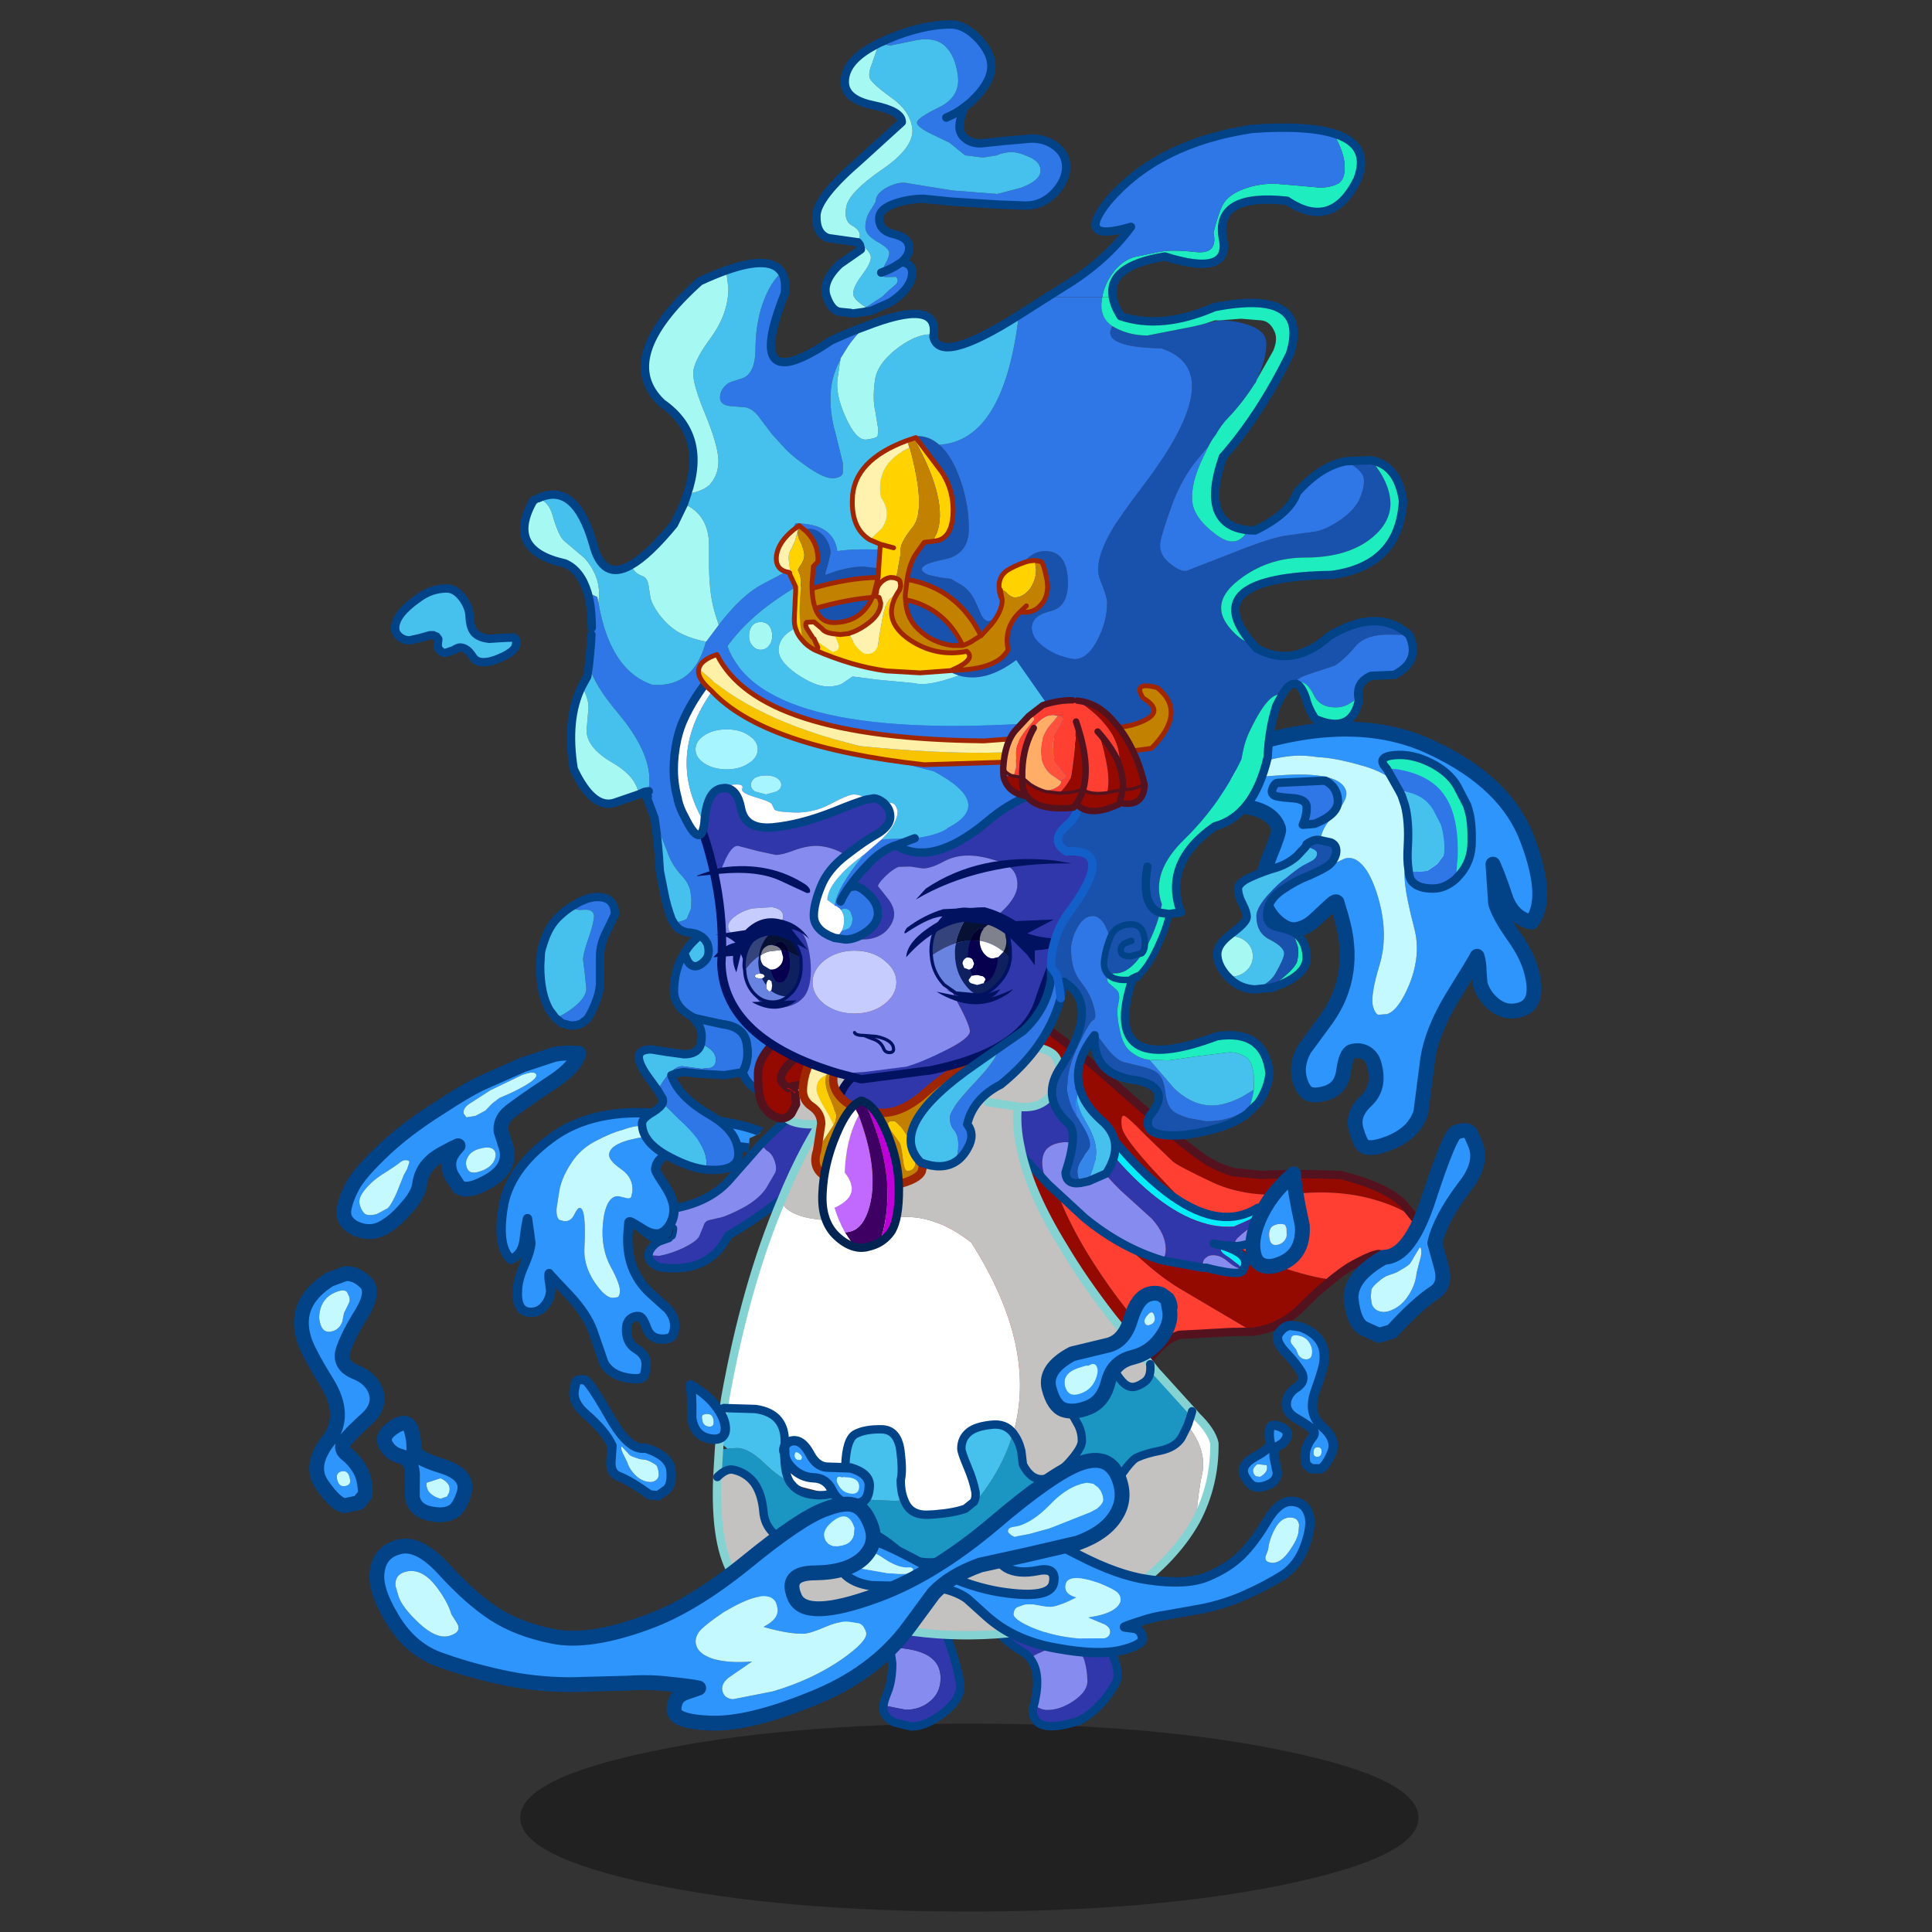 <svg xmlns:ffdec="https://www.free-decompiler.com/flash" xmlns:xlink="http://www.w3.org/1999/xlink" ffdec:objectType="frame" height="90" width="90" xmlns="http://www.w3.org/2000/svg"><rect width="100%" height="100%" fill="#333333" stroke="none"/><use ffdec:characterId="65" height="229.15" transform="translate(5.263 -.032) scale(.39)" width="194.9" xlink:href="#a"/><defs><g id="a" transform="translate(-1.7 13.15)"><use ffdec:characterId="1" height="29.15" transform="translate(50.342 192.81) scale(.77)" width="139.35" xlink:href="#b"/><use ffdec:characterId="5" height="68.7" transform="translate(88.548 104.141) scale(.77)" width="99.65" xlink:href="#c"/><use ffdec:characterId="7" height="35.1" transform="translate(104 112.45) scale(.77)" width="46.9" xlink:href="#d"/><use ffdec:characterId="9" height="31.8" transform="translate(62.55 114.45) scale(.77)" width="38.5" xlink:href="#e"/><use ffdec:characterId="11" height="21.7" transform="translate(90.35 176.95) scale(.77)" width="16.95" xlink:href="#f"/><use ffdec:characterId="13" height="24.6" transform="translate(104.5 174.7) scale(.77)" width="23" xlink:href="#g"/><use ffdec:characterId="15" height="93" transform="translate(73.35 111.15) scale(.77)" width="78.45" xlink:href="#h"/><use ffdec:characterId="33" height="112.7" transform="translate(34.806 107.955) scale(.77)" width="172.55" xlink:href="#i"/><use ffdec:characterId="35" height="50.25" transform="translate(64.55 79.4) scale(.77)" width="27.35" xlink:href="#j"/><use ffdec:characterId="37" height="37.1" transform="translate(78.25 107.9) scale(.77)" width="41.55" xlink:href="#k"/><use ffdec:characterId="32" height="115.65" transform="matrix(-.851 .25 .25 .851 167.716 61.61)" width="195.2" xlink:href="#l"/><use ffdec:characterId="39" height="76.1" transform="translate(69.75 57.75) scale(.77)" width="71.75" xlink:href="#m"/><use ffdec:characterId="40" height="3.6" transform="translate(90.086 110.075) scale(.77)" width="6.55" xlink:href="#n"/><use ffdec:characterId="41" height="23.25" transform="translate(71.421 89.524) scale(.77)" width="59.7" xlink:href="#o"/><use ffdec:characterId="58" height="184.3" transform="translate(34.9 -13.152) scale(.77)" width="171.95" xlink:href="#p"/><use ffdec:characterId="60" height="58.8" transform="translate(71.38 38.93) scale(.77)" width="74" xlink:href="#q"/></g><g id="z"><path d="M6.5 1.25Q10.85 0 15.6 0q8.95-.05 14.55 2 5 1.9 14.7 10.4l2 1.75 7.35 6.45q5.25 4.5 7.6 5.85 1.7.9 3.45 1.45l4.5.45q3.1-.2 8.5-.1l3.75.1q7.05 1.8 9.7 4.45l1.85 2.3q-2.05-1.5-4.7-2.4-6.1-2.2-13.7-1.45-7.6.75-12.9-1.7-5.25-2.45-6.3-3.3l-4.1-3.95q-3.05-3.15-3.5-3.15-.5 0-.3 1.65.1 1.6 5.2 7.1 5 5.4 7.95 8.1 5.7 4.75 12.5 6.95 3.85 1.25 6.95 1.65l-2.4 2-2.4 2.35q-3.1 3.1-7.4 3.7l-1.55-.85-9.9-5.85q-3.5-2.1-7.6-6.05-4.15-4-7.8-8.75-3.05-4-3.65-5.3L36 23.55q1.5 9.4 8.85 20.25 5.05 7.5 9.35 11.05-1.5 1.35-2.9 3.7l-.5.6q-2.95 4.15-10.1 6.7-7.75 2.7-13.3-9.15-5.5-12-8.45-22.45Q16 23.8 11.05 19.3q-2.4-2.15-4.55-3.35V1.25" fill="#950a00" fill-rule="evenodd" transform="translate(-5.85 .65)"/><path d="M54.2 54.85q-4.3-3.55-9.35-11.05Q37.5 32.95 36 23.55l1.95 2.3q.6 1.3 3.65 5.3 3.65 4.75 7.8 8.75 4.1 3.95 7.6 6.05l9.9 5.85 1.55.85-2.6.05h-.6l-8.25.45q-1.35.4-2.8 1.7M80.65 44.6q-3.1-.4-6.95-1.65-6.8-2.2-12.5-6.95-2.95-2.7-7.95-8.1-5.1-5.5-5.2-7.1-.2-1.65.3-1.65.45 0 3.5 3.15l4.1 3.95q1.05.85 6.3 3.3 5.3 2.45 12.9 1.7 7.6-.75 13.7 1.45 2.65.9 4.7 2.4 1 1.6 1.35 3.5l.85 4.95q-1-.45-1.3-1-.4-.5-2.8-1.2l-3.7-.75q-1.25.1-4.65 2.05-1.3.85-2.65 1.95" fill="#ff3f31" fill-rule="evenodd" transform="translate(-5.85 .65)"/><path d="m87.7 35.75-1.85-2.3Q83.2 30.8 76.15 29l-3.75-.1q-5.4-.1-8.5.1l-4.5-.45q-1.75-.55-3.45-1.45-2.35-1.35-7.6-5.85L41 14.8l-2-1.75q-9.7-8.5-14.7-10.4Q18.7.6 9.75.65 5 .65.65 1.9m0 14.7q2.15 1.2 4.55 3.35 4.95 4.5 7.9 14.95t8.45 22.45q5.55 11.85 13.3 9.15 7.15-2.55 10.1-6.7l.5-.6q1.4-2.35 2.9-3.7 1.45-1.3 2.8-1.7l8.25-.45h.6l2.6-.05q4.3-.6 7.4-3.7l2.4-2.35 2.4-2q1.35-1.1 2.65-1.95 3.4-1.95 4.65-2.05l3.7.75q2.4.7 2.8 1.2.3.55 1.3 1l-.85-4.95q-.35-1.9-1.35-3.5" fill="none" stroke="#54121f" stroke-linecap="round" stroke-linejoin="round" stroke-width="1.3"/></g><g id="A"><path d="m11.1.65 2 .8.65.9q19 28.45 30.35 21.35 1.3-.25 1.5.75-.75.05-1.6.45l-.1.05q-.55.2-1.15.6L40.4 26.6Q27.35 27.6 11.1.65m27.45 28.9q1.6.5 2.6 1.15 1.35.9.9 2.2l-.2.25h-.45l-.2-.5-1.55-1.2q-1.4-.85-1.3-1.25l.2-.65" fill="#03eef9" fill-rule="evenodd" transform="translate(.65 .65)"/><path d="m40.8 29.65-2.15-.15-1.05-.15.95.2-.2.65q-.1.4 1.3 1.25l1.55 1.2.2.5q-.9-.2-1.9-1.05-1.15-1.05-2.35-1.05-.65 0-1.05.35l-.3.25q-.35.5-.25 1.3V33l-6.3-1.15q.55-.65.55-1.75 0-2.3-2.15-4.7l-4.8-4.35q-2-1.9-4.35-4.95-2.35-3.05-5.05-2.5-2.75.45-2.8 2.95-.05 1.5.85 3.45l-5.55-6.1q-3-3.65-5.95-7.85Q3.05-2 11.1.65 27.35 27.6 40.4 26.6l2.35-1.05q.6-.4 1.15-.6l.1.05q0 .95-1.7 2.25T40.6 29l.2.65m-3.2-.3-.35-.1.35.1" fill="#3037ab" fill-rule="evenodd" transform="translate(.65 .65)"/><path d="M45.6 24.45q.1.85-.75 2.85-.45 1.1-1.6 1.7-.95.5-2.45.65l-.2-.65q0-.45 1.7-1.75T44 25v-.1q.85-.4 1.6-.45m-4.3 9.3Q40 34 36.1 33h-.45l-.1-.05q-.1-.8.25-1.3l.3-.25q.4-.35 1.05-.35 1.2 0 2.35 1.05 1 .85 1.9 1.05l-.1.6m-12.05-1.9q-6.3-1.9-12-6.55L11.5 20q-.9-1.95-.85-3.45.05-2.5 2.8-2.95 2.7-.55 5.05 2.5 2.35 3.05 4.35 4.95l4.8 4.35q2.15 2.4 2.15 4.7 0 1.1-.55 1.75" fill="#868cef" fill-rule="evenodd" transform="translate(.65 .65)"/><path d="m11.75 1.3 2 .8.65.9q19 28.45 30.35 21.35 1.3-.25 1.5.75.1.85-.75 2.85-.45 1.1-1.6 1.7-.95.5-2.45.65l-2.15-.15-1.05-.15.95.2q1.6.5 2.6 1.15 1.35.9.9 2.2m-.2.25q0 .4-.55.6-1.3.25-5.2-.75h-.45m-.1 0-6.3-1.15q-6.3-1.9-12-6.55l-5.75-5.3-5.55-6.1Q3.6 10.9.65 6.7q3.05-8.05 11.1-5.4M37.9 29.9l.35.1" fill="none" stroke="#024387" stroke-linecap="round" stroke-linejoin="round" stroke-width="1.3"/></g><g id="B"><path d="m3.4 28.45 1.65.1q1.75-.3 3.8-1.25 2-1 2.4-1.75L11.9 24q.2-.85.95-1l1.75-.4q1.05-.25 3.55-1.55 2.4-1.35 3.5-3l1.4-2.4q.3-.75-.1-1.85-.4-1.15-1.25-1.6l-.9-.95q4.75-4.8 8.7-7.6Q33.45.8 36.2 0q2.6 2.35-1.6 10.05Q25.1 20 15.75 25.4q-3 6.05-10.75 4.9-1.7-.8-1.6-1.85m-2.35-9q.45.75 2.8 2.8 2.25 2 3.35 1.8v.4l-.2.95-.45.4-1.3.45q-2.6-.85-5.1-4.35-.5-2.1.9-2.45" fill="#3037ab" fill-rule="evenodd" transform="translate(.65 .65)"/><path d="m20.8 11.25.9.95q.85.45 1.25 1.6.4 1.1.1 1.85l-1.4 2.4q-1.1 1.65-3.5 3-2.5 1.3-3.55 1.55l-1.75.4q-.75.15-.95 1l-.65 1.55q-.4.75-2.4 1.75-2.05.95-3.8 1.25l-1.65-.1q0-.3.15-.65.65-1.15 1.7-1.55l1.3-.45.45-.4.15-.55.05-.4v-.4q-1.1.2-3.35-1.8-2.35-2.05-2.8-2.8l1.55-.1q2.1 1.95 4.8 1.85 5.65-1.05 8.65-4.55l4.75-5.4" fill="#868cef" fill-rule="evenodd" transform="translate(.65 .65)"/><path d="m21.45 11.9-4.75 5.4q-3 3.5-8.65 4.55-2.7.1-4.8-1.85l-1.55.1q-1.4.35-.9 2.45 2.5 3.5 5.1 4.35-1.05.4-1.7 1.55-.15.35-.15.65-.1 1.05 1.6 1.85 7.75 1.15 10.75-4.9 9.35-5.4 18.85-15.35Q39.45 3 36.85.65q-2.75.8-6.7 3.65-3.95 2.8-8.7 7.6M7.85 24.95v.15l-.05.4-.15.55m-.45.4-1.3.45" fill="none" stroke="#024387" stroke-linecap="round" stroke-linejoin="round" stroke-width="1.3"/><path d="M7.85 24.7v.25m-.2 1.1-.45.4M1.7 20.1l-.15-.35m6.3 5.35-.2.95" fill="none" stroke="#000" stroke-linecap="round" stroke-linejoin="round" stroke-width=".05"/></g><g id="C"><path d="m4.8 8.5 1.25-.3q3.55.3 5.1 1.55 1.5 1.15 1.45 3.3-.05 2.15-1.65 3.45-1.55 1.3-3.75 1.3l-3.3-.65-.15-.05q.05-.65.65-2.1.7-1.75.7-4.4l-.3-2.1" fill="#868cef" fill-rule="evenodd" transform="translate(.65 .65)"/><path d="M4.8 8.5q-.5-1.8-1.9-3.75Q1.95 3.3 0 1.25q.1-2.1 10.6-.6 1.55 1.6 3.35 6.8 1.75 5.15 1.7 7.05-.15 1.9-2.75 3.9-2.65 2-4.85 2l-2.65-.65q-1.7-.85-1.7-2.35l.05-.3.15.05 3.3.65q2.2 0 3.75-1.3 1.6-1.3 1.65-3.45.05-2.15-1.45-3.3Q9.6 8.5 6.05 8.2l-1.25.3" fill="#3037ab" fill-rule="evenodd" transform="translate(.65 .65)"/><path d="m4.4 17.75-.05.3q0 1.5 1.7 2.35l2.65.65q2.2 0 4.85-2 2.6-2 2.75-3.9.05-1.9-1.7-7.05-1.8-5.2-3.35-6.8Q.75-.2.65 1.9q1.95 2.05 2.9 3.5 1.4 1.95 1.9 3.75l.3 2.1q0 2.65-.7 4.4-.6 1.45-.65 2.1z" fill="none" stroke="#024387" stroke-linecap="round" stroke-linejoin="round" stroke-width="1.3"/></g><g id="D"><path d="M8.1 12.75q-.4-.5-.95-.9Q1.5 8.65 0 2.6 2-1.6 12.2 1q11.3 11.75 9.15 15.65-2.15 3.85-5.55 5.75-7.55 2.45-7.25-1.95L8.7 20q1.15.75 2.05.75 2.1 0 4.25-1.5 2.1-1.5 2-3.1-.05-1.7-.5-3.2-.55-1.55-2.6-1.8-2.1-.35-4.1.65-1 .4-1.7.95" fill="#3037ab" fill-rule="evenodd" transform="translate(.65 .65)"/><path d="M8.1 12.75q.7-.55 1.7-.95 2-1 4.1-.65 2.05.25 2.6 1.8.45 1.5.5 3.2.1 1.6-2 3.1-2.15 1.5-4.25 1.5-.9 0-2.05-.75 1.25-4.9-.6-7.25" fill="#868cef" fill-rule="evenodd" transform="translate(.65 .65)"/><path d="m9.35 20.65-.15.45q-.3 4.4 7.25 1.95 3.4-1.9 5.55-5.75 2.15-3.9-9.15-15.65Q2.65-.95.65 3.25 2.15 9.3 7.8 12.5q.55.4.95.9 1.85 2.35.6 7.25z" fill="none" stroke="#024387" stroke-linecap="round" stroke-linejoin="round" stroke-width="1.3"/></g><g id="E"><path d="m73 59.15-.95 1.9q-.95 1.5-3.25 2-2.3.45-3.6 1.05-1.3.5-4.3 5.65-3.05 5.05-6.3 5.7l-5.15.35-3.05-.25q-2.95 0-5 2-2.1 1.95-6.3 2.65-4.25.75-6.65-1.35l-.85-.7q-1.85-1.55-3.3-2.2l-4.05-.15q-2.3.65-4.8 1.6l-.95.3q-2.1.3-4.3-.8-2.75-1.5-3-4.35-.25-2.85-1.45-4.5-1.2-1.55-3.1-2-1.15-.35-2.6 1.1l.25-4.2 1.3-.2 1.45-.1q1.9-.05 4.65 2.7 1.7 1.6 3.6 2.6l.6.7q1.6 1.5 4.75 1.3l.9-.15 3.1.75 6.9.3 1.5-.1q.85 2.3 3.5 2.25l1.1-.05q3.2-.25 4.9-.9l1.3-1.05.2.2v-.1q4.2-5.05 5.85-10.7l.1.05q.8 1 1.2 2.65l.25 2.1q1.2 2.35 3 2.3 1.75-.1 4-2.45 2.2-2.4 2.15-3.55 0-1.25-.5-2.3l-1-1.8-1.15-2.2q-.85-1.5-.75-2.35.15-.85 1.2-2.1 1.05-1.2 3.55-1.8 2.5-.6 3.7 1.65 1.25 2.2 2.3 2.5.95.35 2.45-.75 1-.8.8-2.7l.95 1.2.2.2 5.35 5.9-.25.85-.45 1.35" fill="#1b96c2" fill-rule="evenodd" transform="translate(.65 .65)"/><path d="M45.9 60.4q-1.65 5.65-5.85 10.7l-.2-.1q.35-.65.25-1.5-.35-1.85-1.25-3.95-.95-2.25-.95-2.8 0-1.6 1.15-2.55 1.05-.9 3.45-1.15 2.2-.3 3.45 1.3l-.05.05M29.05 70.75l-1.5.1-6.9-.3-3.1-.75q2.15-.75 2.35-4.35.15-4.3 1.65-5 1.45-.75 4-.7 2.45.05 2.9 3.3.4 3.2.05 4.55 0 1.9.55 3.15m-17.75-2.8q-1.9-1-3.6-2.6-2.75-2.75-4.65-2.7l-1.45.1L.4 61.7q.25-2.55.65-5.25l4.9.15q4.85.65 4.55 5.6-.25 4 .8 5.75" fill="#46c1ee" fill-rule="evenodd" transform="translate(.65 .65)"/><path d="m27.6 78.15.85.7q2.4 2.1 6.65 1.35 4.2-.7 6.3-2.65 2.05-2 5-2l3.05.25 5.15-.35q3.25-.65 6.3-5.7 3-5.15 4.3-5.65 1.3-.6 3.6-1.05 2.3-.5 3.25-2l.95-1.9q3.05 3.9 2.25 7.55-.6 2.6-.95 7.2-3.7 6.65-11.9 12.05l-5.75 2.8q-4.15 1.85-11.6 2.65-7.5.7-14.6-.25-7.05-1-15.85-3.35-8.75-2.4-11.95-5.2Q-.4 77.9.05 67.15q1.45-1.45 2.6-1.1 1.9.45 3.1 2 1.2 1.65 1.45 4.5t3 4.35q2.2 1.1 4.3.8 5.9 2.65 13.1.45m39.6-28.5q.2 1.9-.8 2.7-1.5 1.1-2.45.75-1.05-.3-2.3-2.5-1.2-2.25-3.7-1.65-2.5.6-3.55 1.8-1.05 1.25-1.2 2.1-.1.85.75 2.35l1.15 2.2 1 1.8q.5 1.05.5 2.3.05 1.15-2.15 3.55-2.25 2.35-4 2.45-1.8.05-3-2.3l-.25-2.1q-.4-1.65-1.2-2.65l-.05-.1q3.85-13.3-6.5-29.55-5.2-4.15-10.65-4-17.25 2-18.85-2.5 1.8-4.45 3.95-8.45l1.95-3.45q-9.5.6-4.15-8.25 1.2-1 11.25-.7h.2q-5.3 3.3-4.2 8 1.05 4.7 10.5.05 9.4-4.65 12.7-11.35L42.8 0l-.65.15V0h.65q7.75-.1 9.5 1.7l.25.3q1.25 2.15-.25 5.05l-.1.25q-1.75 2.9-5.55 2.4-.3 2.85.4 6.15 1.3 6.85 6.7 15.6Q56.8 36.6 61.3 42.4l5.9 7.25M42.05 9l4.4.65.2.05-.2-.05-4.4-.65" fill="#c3c2c1" fill-rule="evenodd" transform="translate(.65 .65)"/><path d="m73 59.15.45-1.35.25-.85.7.8q2.35 2.3 2.75 4.15.1 6.4-2.85 12 .35-4.6.95-7.2.8-3.65-2.25-7.55M39.85 71l-1.3 1.05q-1.7.65-4.9.9l-1.1.05q-2.65.05-3.5-2.25-.55-1.25-.55-3.15.35-1.35-.05-4.55-.45-3.25-2.9-3.3-2.55-.05-4 .7-1.5.7-1.65 5-.2 3.6-2.35 4.35l-3.6-.9q-1.35-.3-2.65-.95-1.05-1.75-.8-5.75.3-4.95-4.55-5.6l-4.9-.15.25-1.65q3.15-17.5 8.65-30.5 1.6 4.5 18.85 2.5 5.45-.15 10.65 4 10.35 16.25 6.5 29.55-1.25-1.6-3.45-1.3-2.4.25-3.45 1.15-1.15.95-1.15 2.55 0 .55.95 2.8.9 2.1 1.25 3.95.1.85-.25 1.5M14.5 77.7l.95-.3q2.5-.95 4.8-1.6l4.05.15q1.45.65 3.3 2.2-7.2 2.2-13.1-.45" fill="#fff" fill-rule="evenodd" transform="translate(.65 .65)"/><path d="M42.15.15q-3.3 6.7-12.7 11.35-9.45 4.65-10.5-.05-1.1-4.7 4.2-8h-.2l10.4-1.75 8.8-1.55" fill="#3037ab" fill-rule="evenodd" transform="translate(.65 .65)"/><path d="M74.35 57.6 69 51.7m-.2-.2-.95-1.2-5.9-7.25q-4.5-5.8-7.55-10.95-5.4-8.75-6.7-15.6-.7-3.3-.4-6.15l-.2-.05-4.4-.65M.95 63.6.7 67.8Q.25 78.55 3.3 83.25q3.2 2.8 11.95 5.2 8.8 2.35 15.85 3.35 7.1.95 14.6.25 7.45-.8 11.6-2.65l5.75-2.8q8.2-5.4 11.9-12.05 2.95-5.6 2.85-12-.4-1.85-2.75-4.15l-.7-.8M43.45.65h-.65V.8M23.6 4.1q-10.05-.3-11.25.7Q7 13.65 16.5 13.05l-1.95 3.45q-2.15 4-3.95 8.45-5.5 13-8.65 30.5L1.7 57.1q-.4 2.7-.65 5.25l-.1 1.25M43.45.65q7.75-.1 9.5 1.7l.25.3q1.25 2.15-.25 5.05l-.1.25q-1.75 2.9-5.55 2.4" fill="none" stroke="#85d2d3" stroke-linecap="round" stroke-linejoin="round" stroke-width="1.3"/><path d="m28.25 78.8.85.7q2.4 2.1 6.65 1.35 4.2-.7 6.3-2.65 2.05-2 5-2l3.05.25 5.15-.35q3.25-.65 6.3-5.7 3-5.15 4.3-5.65 1.3-.6 3.6-1.05 2.3-.5 3.25-2l.95-1.9.45-1.35.25-.85m-6.5-7.3q.2 1.9-.8 2.7-1.5 1.1-2.45.75-1.05-.3-2.3-2.5-1.2-2.25-3.7-1.65-2.5.6-3.55 1.8-1.05 1.25-1.2 2.1-.1.85.75 2.35l1.15 2.2 1 1.8q.5 1.05.5 2.3.05 1.15-2.15 3.55-2.25 2.35-4 2.45-1.8.05-3-2.3l-.25-2.1q-.4-1.65-1.2-2.65l-.05-.1q-1.25-1.6-3.45-1.3-2.4.25-3.45 1.15-1.15.95-1.15 2.55 0 .55.95 2.8.9 2.1 1.25 3.95.1.85-.25 1.5l-1.3 1.05q-1.7.65-4.9.9l-1.1.05q-2.65.05-3.5-2.25-.55-1.25-.55-3.15.35-1.35-.05-4.55-.45-3.25-2.9-3.3-2.55-.05-4 .7-1.5.7-1.65 5-.2 3.6-2.35 4.35l-.9.15q-3.15.2-4.75-1.3l-.6-.7q-1.05-1.75-.8-5.75.3-4.95-4.55-5.6l-4.9-.15m-1 10.7q1.45-1.45 2.6-1.1 1.9.45 3.1 2 1.2 1.65 1.45 4.5t3 4.35q2.2 1.1 4.3.8l.95-.3q2.5-.95 4.8-1.6l4.05.15q1.45.65 3.3 2.2M42.8.8l.65-.15M23.6 4.1 34 2.35 42.8.8" fill="none" stroke="#024387" stroke-linecap="round" stroke-linejoin="round" stroke-width="1.3"/><path d="M42.8.8q-3.3 6.7-12.7 11.35-9.45 4.65-10.5-.05-1.1-4.7 4.2-8h-.2" fill="none" stroke="#030f51" stroke-linecap="round" stroke-linejoin="round" stroke-width="1.3"/></g><g id="i" transform="translate(12.4 13.7)"><clipPath id="s" transform="translate(-12.4 -13.7)"><use ffdec:characterId="16" height="112.7" width="172.55" xlink:href="#r"/></clipPath><g clip-path="url(#s)"><use ffdec:characterId="32" height="115.65" transform="rotate(4.698 57.423 36.942) scale(.728)" width="195.2" xlink:href="#l"/></g></g><g id="G"><path d="M24 4.15q-2.1.7-5.25 2.7-3.25 1.95-5 5.3-1.8 3.3-2 6.25l-.25 3.4q0 1.9.75 2.5l1.05.2q1.45 0 2.05-1.55.6-1.55 1.05-1.55 1.45 0 1.7 8.5.1 3.7 2.8 7.1 2.4 2.95 4 2.95l1.15-.25q.35-.3.35-1.2 0-1.5-2.4-5.15-2.4-3.65-2.4-8.85 0-2.4.5-4 .75-2.25 2.35-2.25l1.95.3q.6 0 .75-.4L27.3 17q0-2.95-2.8-4.55-2.8-1.65-2.8-2.9 0-2.65 7.2-4.35 3.8-.9 9.2-1.7l.1-.05q-.85-.85-6.35-.85-3.35 0-5.55.65-1 .3-2.3.9M32.45 0q15.15.25 20.6 1.95 5.45 1.6 11.85 4.4L45.95 5.5q-6.5.45-10.3 2.1-3.8 1.7-3.8 4.3 0 .45 2.2 3.2 2.2 2.85 2.4 4.95.2 2.05-.85 3.8-1.05 1.65-2.35 1.75-1.35.1-2.7-.6l-2.4-1.2q-.95-.5-1.05-.2v2.05q0 8.1 5.8 12.65l4 3.05q1.75 1.75 1.75 3.8 0 1.45-.6 2.1-.7.6-2.25.6-2.2 0-3.15-2.2-1-2.2-1.8-2.2-1.05 0-1.75.7-.65.7-.65 1.7 0 3.3 2.4 4.5 2.4 1.2 2.4 3.35 0 1.9-.35 2.4-.55.65-2.25.65-4.5 0-6.4-2.8l-2.95-6.7q-1.6-3.4-5.45-6.95-4.6-4.1-4.8-4.4 0 1 .3 2l.35 1.65q0 1.75-1 3.2-1.15 1.7-3.2 1.7-2.9 0-2.9-4.9 0-2.2 1.05-5.15 1-3 1-4.65L5.5 24.6q-.25 1.7-.35 4.75-.15 3-2.45 4.2Q-.5 31.2.1 22.9.6 14.6 9 7.2 17.35-.25 32.45 0m127.9 22.4-1.5-.45-.95-.35q-.45-.15-.75 0-.35.1-.35.35l.55.8.7.7 1.45 1.85q1.15 1.4 1.85 1.8l1.7.35q1.05-.05 1.45-.45.35-.45.35-1.4t-1.3-1.8q-1.3-.9-3.2-1.4M159 27.8q-2-1.2-2.6-2.45-.8-1.85-2.4-2.6-.75-.45-2.7-.8l-.45-.1-.95-.15q1 .6 1.45 1.15.75 1 .55 2.4l-.55 1.85q-.8.9-2.95.55-4.55-.65-4.65-3.8l.05-2.45q-.3-1.3-1.5-1.95-1.5-.7-7.2-2.45-3.35-1.05-4.3-2.65 1.65-.65 3.2-.8l4.5.15 5.3.7q2.35.25 7.25 1.75 4.9 1.4 8.55 3.25 3.65 1.85 5.15 3.2 1.5 1.4 2.3 2.95.75 1.55-.75 2.95-1.6 1.35-3.45 1-1.9-.4-3.85-1.7m12.55 6.3q5.55 1.55 5.6 6.5.1 1.6-1.3 6.7-1.4 5.1 2.05 7.6 3.45 2.5 2.45 5.45-1 3-2.1 3.55l-1.95.15-1.1-.75q-.25-.35-.4-1.6-.15-1.3.2-2.3.3-1.1 1.05-2.15.7-1.05-.45-1.8-1.2-.8-3.5-1.9-2.25-1.1-2.25-3.1.05-2 1.95-3.45 1.9-1.55.65-3.35-1.35-1.85-3.8-4-2.45-2.3-1.6-3.8.85-1.55 2.25-1.9l2.25.15m3.15 43.5v-1.4q-.3-1.45-1.75-1.45-2.45 0-3.65 3.5-.75 2.1-.75 3.75l-.35 1.2q-.45 1.5 1.4 1.5 1.8 0 3.45-2.75 1.65-2.8 1.65-4.35m2.55-16.2q.95 0 .95-1.05 0-1-.8-1-.9 0-.9 1l.05.55q.15.5.7.5m-6.45-25.45q-.8 0-1 .45l-.1.65q0 .55.25.8L171 39l.55 1.05q.65.85 1.6.85 1.45 0 1.3-1.7 0-.75-.6-1.7-1-1.55-3.05-1.55m-1.85 19.7q1.95.6 1.65 1.95-.3 1.35-1.5 2.05-1.3.75-.85 2.7l.9 3q.2 1.65-1.35 2.65-2.1 1.25-3.6.7-.95-.45-1.9-1.9-1.4-2.2 1.95-4.4 3.3-2.15 2.85-3.3-.4-1.2-.35-2.7.2-1.4 2.2-.75m-2.2 8.4L164.8 64q-1.3 1.1-.55 2.2l.4.4.9.05q.95-.55 1.3-1.45.15-.75-.1-1.15m1 11.95q2.2-4.55 4.9-4.7 2.65-.15 3.75 2.1 1.2 2.2 0 6.8-1.15 4.6-4.4 7.05-3.3 2.45-7.4 4.7-4.05 2.25-8.75 3.65l-7.55 2q-2.9.65-5.3 1.7-2.6 1.05-3.6 1.6l2 .1q1.5.1 2 1.75.55 1.55-4.25 3.15-4.85 1.6-13.8.7-9.15-.8-15.5-5.65l-4.4-3.35q-2.8-1.65-7.1-1.9l-6.45.45-7 .4q-3.95-.25-6-2.15-1.95-1.75-1.75-4.55.25-3.75 4.45-3.5 3.95.25 13.45 4.5 9.65 4.25 17.7 4.8 10.4.7 10.8-2.85.45-3.55-3.6-2.35-4.1 1.15-6.65-.05-2.45-1.25-2.35-3.7.1-2.45 1.25-3.4 1.1-.95 4.1-.7 3.5.2 12.15 3.85 8.6 3.6 15.1 4 8.35.55 12.7-1.75 4.3-2.25 6.8-5.2 2.45-2.9 4.7-7.5m-92-1.3q0 .6.7 1.45 1 1.2 2.65 1.2 1.5 0 1.5-1.45 0-1.95-2.7-1.95h-.8l-.3.1q-.6-.15-.75 0-.3.1-.3.65m69.6-50.7q0 .5.5 1.05.75.8 2.4.8 1.5 0 1.35-1.3 0-.45-.45-.95-.65-.7-1.8-.7-2 0-2 1.1m1.3-7.35-3.05-.9L139 15q-1.9-.15-1.9.5 0 .75 4.05 1.4l1.6.2 1.15.45 1.15.65 1.45.3 1.25-.15.2-.55q0-.8-1.3-1.15m-73.3 55.5 5.1-.25q4.15.85 4.3 3.5.1 2.55-1.05 3.4-1.2.85-3.35.65-2.2-.25-3.55-2.65-1.4-2.3-4.05-2.15-2.7.1-4.85-1.8-1.65-1.45-1.7-3.15l-.15-1.25.6-.8q.65-.55 1.6-.55 1.65 0 3.3 2.5 1.6 2.55 3.8 2.55m42.3 27.9q0 1.15 4.1 2.55 4.65 1.55 10.2 1.55l5.45-.5q1.05-.4 1.05-1.4 0-1-1.3-1.55l-3.65-1.2q3.1-.65 4.9-1.8 1.7-1.15 1.7-2.4 0-1-.95-1.7-1-.65-3.85-1.55-7.15-1.85-7.15 1.15 0 .8.45 1.3.55.65 2.05.95v.05q-2.85 1.8-4.8 2.35-.9.25-3.25-.05-2.15-.25-3.35.35l-1.05.5q-.55.45-.55 1.4m1.35-12.7q.45-.4.45-1.05 0-1.3-2.1-2-2.15-.65-2.15 1.9l.35.85q.55.9 1.7.9 1.2 0 1.75-.6M87.15 90.6q-2.65-1.55-4.9-1.55l-.75.05-.35.15-.5.25-.45.6q-.3.55-.3 1.25 0 .55.15.75.25.4 1.05.75l.95.2 6 .55 2.75-.05h.05l2-.2.35-.3.3-.5q0-.55-.6-.55l-1 .1q-2.05 0-4.75-1.5M18.6 58.55q.3-.85 1.85-.7.95.1 6 7.45 4.7 6.9 8.05 5.95 5.25 1.2 5.85 4.25.55 3.1-.55 4.2l-1.7 1.45h-1.8q-4.3-2.6-6.95-3.4-1.85-.55-1.9-3.05l-.05-3.35q-1.6-2.9-6-6.15-3.25-2.3-3-5.05l.2-1.6M67.4 71.1q.5 0 .5-.55 0-.4-.75-.85-.75-.45-.75.4 0 1 1 1m-37.45 1.85.95 1.6q.5 1.3 1.7 2.4 1.55 1.45 3.4 1.45.75 0 1.3-.45t.55-1.2l-.15-.9-.35-.9q-.25-.35-1.2-.75-.95-.45-1.6-.45l-1.05-.05-1.2-.3q-.8-.2-1.05-.45l-1.75-1.6-.1.15q0 .6.55 1.45m16.1-9.6-.05.45.25.95q.45.85 1.4.85t.95-.9q-.15-1.75-1.3-1.75h-.35q-.75.15-.9.4m5.15 2.75q0 1-.65 1.55-.7.55-1.8.55-3.95 0-4.9-4.15-.35-5.1-.85-7 3.95 1.75 6.25 4.6 1.95 2.4 1.95 4.45" fill="#2d95fb" fill-rule="evenodd" transform="translate(1 1)"/><path d="M24 4.15q1.3-.6 2.3-.9 2.2-.65 5.55-.65 5.5 0 6.35.85l-.1.05q-5.4.8-9.2 1.7-7.2 1.7-7.2 4.35 0 1.25 2.8 2.9 2.8 1.6 2.8 4.55l-.15 1.15q-.15.4-.75.4l-1.95-.3q-1.6 0-2.35 2.25-.5 1.6-.5 4 0 5.2 2.4 8.85 2.4 3.65 2.4 5.15 0 .9-.35 1.2l-1.15.25q-1.6 0-4-2.95-2.7-3.4-2.8-7.1-.25-8.5-1.7-8.5-.45 0-1.05 1.55-.6 1.55-2.05 1.55l-1.05-.2q-.75-.6-.75-2.5l.25-3.4q.2-2.95 2-6.25 1.75-3.35 5-5.3 3.15-2 5.25-2.7M160.35 22.4q1.9.5 3.2 1.4 1.3.85 1.3 1.8 0 .95-.35 1.4-.4.4-1.45.45l-1.7-.35q-.7-.4-1.85-1.8l-1.45-1.85-.7-.7-.55-.8q0-.25.35-.35.3-.15.75 0l.95.35 1.5.45m10.45 13.55q2.05 0 3.05 1.55.6.95.6 1.7.15 1.7-1.3 1.7-.95 0-1.6-.85L171 39l-1.05-1.15q-.25-.25-.25-.8l.1-.65q.2-.45 1-.45m6.45 25.45q-.55 0-.7-.5l-.05-.55q0-1 .9-1 .8 0 .8 1 0 1.05-.95 1.05m-2.55 16.2q0 1.55-1.65 4.35-1.65 2.75-3.45 2.75-1.85 0-1.4-1.5l.35-1.2q0-1.65.75-3.75 1.2-3.5 3.65-3.5 1.45 0 1.75 1.45v1.4m-7.95-13.55q.25.4.1 1.15-.35.9-1.3 1.45l-.9-.05-.4-.4q-.75-1.1.55-2.2l1.95.05m-20.1-47.4q1.3.35 1.3 1.15l-.2.55-1.25.15-1.45-.3-1.15-.65-1.15-.45-1.6-.2q-4.05-.65-4.05-1.4 0-.65 1.9-.5l4.6.75 3.05.9m-1.3 7.35q0-1.1 2-1.1 1.15 0 1.8.7.45.5.45.95.15 1.3-1.35 1.3-1.65 0-2.4-.8-.5-.55-.5-1.05m-69.6 50.7q0-.55.3-.65.15-.15.75 0l.3-.1h.8q2.7 0 2.7 1.95 0 1.45-1.5 1.45-1.65 0-2.65-1.2-.7-.85-.7-1.45m11.4 15.9q2.7 1.5 4.75 1.5l1-.1q.6 0 .6.55l-.3.5-.35.3-2 .2h-.05l-2.75.05-6-.55-.95-.2q-.8-.35-1.05-.75-.15-.2-.15-.75 0-.7.3-1.25l.45-.6.5-.25.35-.15.75-.05q2.25 0 4.9 1.55M117 87.35q-.55.6-1.75.6-1.15 0-1.7-.9l-.35-.85q0-2.55 2.15-1.9 2.1.7 2.1 2 0 .65-.45 1.05m-1.35 12.7q0-.95.55-1.4l1.05-.5q1.2-.6 3.35-.35 2.35.3 3.25.05 1.95-.55 4.8-2.35v-.05q-1.5-.3-2.05-.95-.45-.5-.45-1.3 0-3 7.15-1.15 2.85.9 3.85 1.55.95.7.95 1.7 0 1.25-1.7 2.4-1.8 1.15-4.9 1.8l3.65 1.2q1.3.55 1.3 1.55t-1.05 1.4l-5.45.5q-5.55 0-10.2-1.55-4.1-1.4-4.1-2.55m-85.7-27.1q-.55-.85-.55-1.45l.1-.15 1.75 1.6q.25.25 1.05.45l1.2.3 1.05.05q.65 0 1.6.45.95.4 1.2.75l.35.9.15.9q0 .75-.55 1.2-.55.45-1.3.45-1.85 0-3.4-1.45-1.2-1.1-1.7-2.4l-.95-1.6M67.4 71.1q-1 0-1-1 0-.85.75-.4.75.45.75.85 0 .55-.5.55m-21.35-7.75q.15-.25.9-.4h.35q1.15 0 1.3 1.75 0 .9-.95.9t-1.4-.85L46 63.8l.05-.45" fill="#c4faff" fill-rule="evenodd" transform="translate(1 1)"/><path d="M33.45 1Q18.35.75 10 8.2q-8.4 7.4-8.9 15.7-.6 8.3 2.6 10.65 2.3-1.2 2.45-4.2.1-3.05.35-4.75l1.15 5.15q0 1.65-1 4.65-1.05 2.95-1.05 5.15 0 4.9 2.9 4.9 2.05 0 3.2-1.7 1-1.45 1-3.2l-.35-1.65q-.3-1-.3-2 .2.3 4.8 4.4 3.85 3.55 5.45 6.95l2.95 6.7q1.9 2.8 6.4 2.8 1.7 0 2.25-.65.35-.5.35-2.4 0-2.15-2.4-3.35-2.4-1.2-2.4-4.5 0-1 .65-1.7.7-.7 1.75-.7.8 0 1.8 2.2.95 2.2 3.15 2.2 1.55 0 2.25-.6.6-.65.6-2.1 0-2.05-1.75-3.8l-4-3.05q-5.8-4.55-5.8-12.65V24.6q.1-.3 1.05.2l2.4 1.2q1.35.7 2.7.6 1.3-.1 2.35-1.75 1.05-1.75.85-3.8-.2-2.1-2.4-4.95-2.2-2.75-2.2-3.2 0-2.6 3.8-4.3 3.8-1.65 10.3-2.1l18.95.85q-6.4-2.8-11.85-4.4Q48.6 1.25 33.45 1M160 28.8q1.95 1.3 3.85 1.7 1.85.35 3.45-1 1.5-1.4.75-2.95-.8-1.55-2.3-2.95-1.5-1.35-5.15-3.2-3.65-1.85-8.55-3.25-4.9-1.5-7.25-1.75l-5.3-.7-4.5-.15q-1.55.15-3.2.8.95 1.6 4.3 2.65 5.7 1.75 7.2 2.45 1.2.65 1.5 1.95l-.05 2.45q.1 3.15 4.65 3.8 2.15.35 2.95-.55l.55-1.85q.2-1.4-.55-2.4-.45-.55-1.45-1.15l.95.15.45.1q1.95.35 2.7.8 1.6.75 2.4 2.6.6 1.25 2.6 2.45m12.55 6.3q5.55 1.55 5.6 6.5.1 1.6-1.3 6.7-1.4 5.1 2.05 7.6 3.45 2.5 2.45 5.45-1 3-2.1 3.55l-1.95.15-1.1-.75q-.25-.35-.4-1.6-.15-1.3.2-2.3.3-1.1 1.05-2.15.7-1.05-.45-1.8-1.2-.8-3.5-1.9-2.25-1.1-2.25-3.1.05-2 1.95-3.45 1.9-1.55.65-3.35-1.35-1.85-3.8-4-2.45-2.3-1.6-3.8.85-1.55 2.25-1.9l2.25.15m-2.6 21.55q-2-.65-2.2.75-.05 1.5.35 2.7.45 1.15-2.85 3.3-3.35 2.2-1.95 4.4.95 1.45 1.9 1.9 1.5.55 3.6-.7 1.55-1 1.35-2.65l-.9-3q-.45-1.95.85-2.7 1.2-.7 1.5-2.05.3-1.35-1.65-1.95M168.75 77q-2.25 4.6-4.7 7.5-2.5 2.95-6.8 5.2-4.35 2.3-12.7 1.75-6.5-.4-15.1-4-8.65-3.65-12.15-3.85-3-.25-4.1.7-1.15.95-1.25 3.4-.1 2.45 2.35 3.7 2.55 1.2 6.65.05 4.05-1.2 3.6 2.35-.4 3.55-10.8 2.85-8.05-.55-17.7-4.8-9.5-4.25-13.45-4.5-4.2-.25-4.45 3.5-.2 2.8 1.75 4.55 2.05 1.9 6 2.15l7-.4 6.45-.45q4.3.25 7.1 1.9l4.4 3.35q6.35 4.85 15.5 5.65 8.95.9 13.8-.7 4.8-1.6 4.25-3.15-.5-1.65-2-1.75l-2-.1q1-.55 3.6-1.6 2.4-1.05 5.3-1.7l7.55-2q4.7-1.4 8.75-3.65 4.1-2.25 7.4-4.7 3.25-2.45 4.4-7.05 1.2-4.6 0-6.8-1.1-2.25-3.75-2.1-2.7.15-4.9 4.7m-94.4-3.85q-2.2 0-3.8-2.55-1.65-2.5-3.3-2.5-.95 0-1.6.55l-.6.8.15 1.25q.05 1.7 1.7 3.15 2.15 1.9 4.85 1.8 2.65-.15 4.05 2.15 1.35 2.4 3.55 2.65 2.15.2 3.35-.65 1.15-.85 1.05-3.4-.15-2.65-4.3-3.5l-5.1.25M19.6 59.55l-.2 1.6q-.25 2.75 3 5.05 4.4 3.25 6 6.15l.05 3.35q.05 2.5 1.9 3.05 2.65.8 6.95 3.4h1.8l1.7-1.45q1.1-1.1.55-4.2-.6-3.05-5.85-4.25-3.35.95-8.05-5.95-5.05-7.35-6-7.45-1.55-.15-1.85.7m45.45 9.9-.1.6.05.5.2.15m-13-3.6q0 1-.65 1.55-.7.55-1.8.55-3.95 0-4.9-4.15-.35-5.1-.85-7 3.95 1.75 6.25 4.6 1.95 2.4 1.95 4.45z" fill="none" stroke="#024387" stroke-linecap="round" stroke-linejoin="round" stroke-width="2"/></g><g id="H"><path d="M1.75 6.2 0 1.55Q.25-.2 6.9.05 18.25.7 17.6 7.2q-1.55-.05-2.8 1.95-1.6 2.45-1.6 7.15 0 9.25 6.5 16.9l4.3 5.45q1.85 3.05 2.05 5.1.2 1.8-2 3.55-2.15 1.65-4.25 1.65-1.45 0-2.75-1.05-1.15-.9-1.65-2.3l.25-.45q.8-1.7.4-3.95-.4-2.65-3.75-3.05-3.4-.45-4.65-1.1-2.9-1.6-2.9-4.05 0-2.45.9-4.6l.7-1.3.35.9q.5 1.15 1.35 1.15.7 0 1.55-.9.85-.95.35-2.55-.4-.9-1.2-1.3-.55-.35-1.45-.45-1.8-.1-2.6-1.55 1.65-.25 2.05-.65l.65-1.55.05-1.3-.15-1.45q-.35-1.3-1.3-2.3-1.6-1.7-2.3-3.8L2.25 7.7 1.8 6.6l-.05-.2v-.2" fill="#2f76e7" fill-rule="evenodd" transform="translate(.65 .65)"/><path d="m6.35 27.1.15-.25q.9-1.4 2.25-2.45.8.4 1.2 1.3.5 1.6-.35 2.55-.85.9-1.55.9-.85 0-1.35-1.15l-.35-.9M4.7 22.4l-.3-.5q-.75-1.95-1.15-4l-.7-3.55q-.2-3.95-.75-7.75l.45 1.1 1.45 3.65q.7 2.1 2.3 3.8.95 1 1.3 2.3l.15 1.45-.05 1.3-.65 1.55q-.4.4-2.05.65" fill="#46c1ee" fill-rule="evenodd" transform="translate(.65 .65)"/><path d="M2.4 6.85.65 2.2Q.9.45 7.55.7q11.35.65 10.7 7.15-1.55-.05-2.8 1.95-1.6 2.45-1.6 7.15 0 9.25 6.5 16.9l4.3 5.45q1.85 3.05 2.05 5.1.2 1.8-2 3.55-2.15 1.65-4.25 1.65-1.45 0-2.75-1.05-1.15-.9-1.65-2.3l.25-.45q.8-1.7.4-3.95-.4-2.65-3.75-3.05-3.4-.45-4.65-1.1-2.9-1.6-2.9-4.05 0-2.45.9-4.6l.7-1.3.15-.25q.9-1.4 2.25-2.45-.55-.35-1.45-.45-1.8-.1-2.6-1.55l-.3-.5q-.75-1.95-1.15-4L3.2 15q-.2-3.95-.75-7.75l-.05-.2m7 18q.8.4 1.2 1.3.5 1.6-.35 2.55-.85.9-1.55.9-.85 0-1.35-1.15l-.35-.9" fill="none" stroke="#024387" stroke-linecap="round" stroke-linejoin="round" stroke-width="1.3"/></g><g id="I"><path d="m5.75 11.75.15 1.8L5.15 15q-.8.9-1.9.7l-.75-.3q-.8-.4-1.45-1.25-1.1-1.3-1.05-5.4.05-2.9 3.85-5.9Q5.4 1.6 7.55.45L8.4 0v10.5q-2.6-.1-3.7.55l-.4-.3-.45-.45q-.45-.65-.2-1.3l.2-.45q.5-.95 2.15-2.4 1.55-1.4 2.4-1.7-.85.3-2.4 1.7-1.65 1.45-2.15 2.4l-.2.45q-.25.65.2 1.3l.45.45.4.3h-.15l.7.35.4.3-.1.05h.2" fill="#950a00" fill-rule="evenodd" transform="translate(.65 .65)"/><path d="m6.4 12.4.15 1.8-.75 1.45q-.8.9-1.9.7l-.75-.3q-.8-.4-1.45-1.25Q.6 13.5.65 9.4.7 6.5 4.5 3.5q1.55-1.25 3.7-2.4l.85-.45m0 10.5q-2.6-.1-3.7.55l-.4-.3-.45-.45q-.45-.65-.2-1.3l.2-.45q.5-.95 2.15-2.4 1.55-1.4 2.4-1.7" fill="none" stroke="#54121f" stroke-linecap="round" stroke-linejoin="round" stroke-width="1.3"/><path d="m5.35 11.7.4.25.15.1.55.35H6.4l-.1-.05-.1.05h.2m-1.05-.7H5.2l.55.25m.15.1.4.3m-.4-.3-.7-.35" fill="none" stroke="red" stroke-linecap="round" stroke-linejoin="round" stroke-width=".05"/><path d="M11.75 8.95q-.45 2.1 1.4 3.85 1.8 1.7 5.4 2.05 3.5.35 7.25-2.95 3.8-3.35 7.25-5.05l4.05-1.4 3.15-1.9q-1.3 2.6-4.3 5.2L29.3 14l-.65.6q-1.75 1.55-2.25 4.7l-1 4.65q-.55 1.25-3.8 2.05l-8.05-.3q-5.5-.8-4.5-4.6l.1-.3.85-1.45 1.7-2.6q.6-1.15.4-1.7l-1.05-2.6q-.9-2-.5-3.45l.55-.3.65.25m9.2 9.1L22 19.5q.25.45.5 2.4.2 1.95.65 1.95 1.25 0 1.25-1.55 0-1.95-1.4-4-1.2-1.85-1.85-2.15-.85-.05-1 .3 0 .65.8 1.6" fill="#c27f00" fill-rule="evenodd" transform="translate(.65 .65)"/><path d="M20.95 18.05q-.8-.95-.8-1.6.15-.35 1-.3.65.3 1.85 2.15 1.4 2.05 1.4 4 0 1.55-1.25 1.55-.45 0-.65-1.95-.25-1.95-.5-2.4l-1.05-1.45m-9.25-1.3L11 15.3q-1.95-3.15-1.95-4.05 0-1.4 1.1-2.05l.4-.2q-.4 1.45.5 3.45l1.05 2.6q.2.55-.4 1.7" fill="#fbcd00" fill-rule="evenodd" transform="translate(.65 .65)"/><path d="m9.15 20.8.65-4.2q0-1.65-1.4-2.65Q6.95 13 6.95 11.4q0-1.1.4-2.6l.45-1.35 3.3 1.25-.55.3-.4.2q-1.1.65-1.1 2.05 0 .9 1.95 4.05l.7 1.45-1.7 2.6-.85 1.45" fill="#fff0a9" fill-rule="evenodd" transform="translate(.65 .65)"/><path d="M12.4 9.6q-.45 2.1 1.4 3.85 1.8 1.7 5.4 2.05 3.5.35 7.25-2.95 3.8-3.35 7.25-5.05l4.05-1.4 3.15-1.9q-1.3 2.6-4.3 5.2l-6.65 5.25-.65.6q-1.75 1.55-2.25 4.7l-1 4.65q-.55 1.25-3.8 2.05l-8.05-.3q-5.5-.8-4.5-4.6l.1-.3.65-4.2q0-1.65-1.4-2.65-1.45-.95-1.45-2.55 0-1.1.4-2.6l.45-1.35" fill="none" stroke="#9f2602" stroke-linecap="round" stroke-linejoin="round" stroke-width="1.3"/><path d="M18.9 34.95q-.75.45-1.8.7-1.1.3-2.15 0l-1.5-2.25q3.15 0 4.1-5.25.9-5.3-1.95-12.9l-.75-1.5q.55-.5 1.15-.75l.25.05q.15 0 .25.15 5.65 12 2.4 21.75" fill="#3f0063" fill-rule="evenodd" transform="translate(.65 .65)"/><path d="M15.6 15.25q2.85 7.6 1.95 12.9-.95 5.25-4.1 5.25-.95-1.7-1.6-3.8 4.4-2 1.6-5.45.15-5.1 2.15-8.9" fill="#c169ff" fill-rule="evenodd" transform="translate(.65 .65)"/><path d="M16.5 13.2q1.7.7 3.4 4.6 1.95 4.5 1.95 8.95 0 4.45-1.1 6.4-.7 1.1-1.85 1.8 3.25-9.75-2.4-21.75" fill="#be00d8" fill-rule="evenodd" transform="translate(.65 .65)"/><path d="M14.95 35.65q-1.35-.35-2.7-1.6-2.5-2.3-2.25-6.75.2-4.5 2.1-9 1.3-3.15 2.75-4.55l.75 1.5q-2 3.8-2.15 8.9 2.8 3.45-1.6 5.45.65 2.1 1.6 3.8l1.5 2.25" fill="#fff" fill-rule="evenodd" transform="translate(.65 .65)"/><path d="M17.15 13.85q1.7.7 3.4 4.6 1.95 4.5 1.95 8.95 0 4.45-1.1 6.4-.7 1.1-1.85 1.8-.75.45-1.8.7-1.1.3-2.15 0-1.35-.35-2.7-1.6-2.5-2.3-2.25-6.75.2-4.5 2.1-9 1.3-3.15 2.75-4.55.55-.5 1.15-.75l.25.05" fill="none" stroke="#012452" stroke-linecap="round" stroke-linejoin="round" stroke-width="1.3"/></g><g id="J"><path d="m23.6 73.9 3.7-.2 6.7-.85q2.5-.7 6.25-2.6 3.7-1.85 3.65-2.95-.15-1.2-1.95-4.5-1.8-3.4-1.65-5.8.2-2.45 5.5-5.85 5.2-3.5 5.45-6.25.2-2.85-2.65-3.8-2.95-1.05-5.05-1-2.1 0-3.95 1.05-1.8.95-3 .95l-1.95-.3-1.8.05q-1 .4-2.1 1.5t-1.1 1.5l1.4 1.75q1.2 1.45 1.1 2.8-.15 1.3-1.3 2.45-1.25 1.15-3.2 1.25-1.95.15-3.95-1.4-2.1-1.6-2.1-4.05 0-1.25 1.5-3.3 1.5-2.15 1.8-3.15.35-.95-1.3-1.75-1.65-.75-3.3-.85-1.6-.05-3.55.65-1.95.75-2.95.75l-2.8-.6-3.05-.8q-1.05-.1-2.15 2.55l-1.3 3q-1.05-5.6-3.3-11.05Q-3.9 17.35 12.95 6q16.8-11.4 40.2-1.2 12.7 8.2 16.4 18 3.65 9.85-7.4 23.5-4.2 6.35-7.6 16.55-2.55 7.7-16.95 10.6l-.55.05-10 1.3-3.45-.9m-9.2-23.2q1.55.15 2.9.9 1.4.85 1.85 4.65.35 3.7-.8 5.5-1.25 1.75-3.9 1.95-2.65.15-3.85-1.8-1.3-2.05-1.2-4.7.05-2.75 1.55-4.6l.05-.15.2-.05q1.7-.45 2.8-1.35l.4-.35" fill="#3037ab" fill-rule="evenodd" transform="translate(.65 .65)"/><path d="m4.5 44.15 1.3-3q1.1-2.65 2.15-2.55l3.05.8 2.8.6q1 0 2.95-.75 1.95-.7 3.55-.65 1.65.1 3.3.85 1.65.8 1.3 1.75-.3 1-1.8 3.15-1.5 2.05-1.5 3.3 0 2.45 2.1 4.05 2 1.55 3.95 1.4 1.95-.1 3.2-1.25 1.15-1.15 1.3-2.45.1-1.35-1.1-2.8l-1.4-1.75q0-.4 1.1-1.5t2.1-1.5l1.8-.05 1.95.3q1.2 0 3-.95 1.85-1.05 3.95-1.05 2.1-.05 5.05 1 2.85.95 2.65 3.8-.25 2.75-5.45 6.25-5.3 3.4-5.5 5.85-.15 2.4 1.65 5.8 1.8 3.3 1.95 4.5.05 1.1-3.65 2.95-3.75 1.9-6.25 2.6l-6.7.85-3.7.2q-17.85-5.3-18.25-17 .4-6.45-.85-12.75m9.9 6.55q.65-.7.5-1.5-.25-.85-1.7-1.1l-3.1.2q-1.7.45-2.8 1.35-1.1.9-.85 1.75.2.95 1.65 1.2l2.9-.15-.05.15q-1.5 1.85-1.55 4.6-.1 2.65 1.2 4.7 1.2 1.95 3.85 1.8 2.65-.2 3.9-1.95 1.15-1.8.8-5.5-.45-3.8-1.85-4.65-1.35-.75-2.9-.9m16.15 5.6Q28.7 54.85 26 54.85q-2.65 0-4.6 1.45-1.9 1.5-1.9 3.45 0 2 1.9 3.45 1.95 1.4 4.6 1.4 2.7 0 4.55-1.4 1.95-1.45 1.95-3.45 0-1.95-1.95-3.45" fill="#868cef" fill-rule="evenodd" transform="translate(.65 .65)"/><path d="m11 52.45-2.9.15q-1.45-.25-1.65-1.2-.25-.85.85-1.75t2.8-1.35l3.1-.2q1.45.25 1.7 1.1.15.8-.5 1.5l-.4.35q-1.1.9-2.8 1.35l-.2.05m19.55 3.85q1.95 1.5 1.95 3.45 0 2-1.95 3.45-1.85 1.4-4.55 1.4-2.65 0-4.6-1.4-1.9-1.45-1.9-3.45 0-1.95 1.9-3.45 1.95-1.45 4.6-1.45 2.7 0 4.55 1.45" fill="#c7ccfe" fill-rule="evenodd" transform="translate(.65 .65)"/><path d="m24.25 74.55 3.45.9 10-1.3.55-.05q14.4-2.9 16.95-10.6 3.4-10.2 7.6-16.55 11.05-13.65 7.4-23.5-3.7-9.8-16.4-18-23.4-10.2-40.2 1.2Q-3.25 18 1.85 33.75 4.1 39.2 5.15 44.8 6.4 51.1 6 57.55q.4 11.7 18.25 17z" fill="none" stroke="#011260" stroke-linecap="round" stroke-linejoin="round" stroke-width="1.3"/></g><g id="n"><path d="m72.75 156.9 1.9.15q2.7.55 2.7 2 0 .5-.65.5-.7 0-.95-.75-.35-.8-1.2-1.2l-1.8-.7" fill="#868cef" fill-rule="evenodd" transform="translate(-71.05 -156.2)"/><path d="M1.7.7Q.45.7.25.25M1.7.7l1.9.15q2.7.55 2.7 2 0 .5-.65.5-.7 0-.95-.75-.35-.8-1.2-1.2L1.7.7z" fill="none" stroke="#011260" stroke-linecap="round" stroke-linejoin="round" stroke-width=".5"/></g><g id="o"><path d="M91 150.55q1.25-.15 2.9-.85-.95 1.3-1.6 1.25.65.1 3.6-1.25-.65.7-1.45 1.1-4.65 2.8-10.45-.7l3.45.7-1.95-1.05 1.5.55 3.25.3.75-.05" fill="#011260" fill-rule="evenodd" transform="translate(-46.8 -129.5)"/><path d="m91.3 140.25.7-.55q1.5-.4 2.65 1.4l.2 1.1q0 1-.45 1.7l-.9-.65q-1.4-.85-2.8-1.05 0-1.1.6-1.85v-.1" fill="#7f828d" fill-rule="evenodd" transform="translate(-46.8 -129.5)"/><path d="m89.35 137.4 1.55-.1q.85 0 1.95.8t1.7 1.85l.7 1.9.2 1.65v1.4l-1.05-1q.45-.7.45-1.7l-.2-1.1q-1.15-1.8-2.65-1.4l-.7.55h-.1q-.95 0-1.7 1.25l-.25.65q-1.1.05-2.25.45.25-1.9 2.35-5.2" fill="#071134" fill-rule="evenodd" transform="translate(-46.8 -129.5)"/><path d="m89.25 142.15.25-.65q.75-1.25 1.7-1.25l.1.1q-.6.75-.6 1.85l-1.45-.05" fill="#03002d" fill-rule="evenodd" transform="translate(-46.8 -129.5)"/><path d="m83.2 144.55-.05-.75q0-1.5.45-2.75l.05-.05q.65-1.9 1.95-2.8 1.2-.85 2.8-.9l.65.05.3.05q-2.1 3.3-2.35 5.2-1.85.6-3.8 1.95" fill="#34437c" fill-rule="evenodd" transform="translate(-46.8 -129.5)"/><path d="M95.45 144.9q-.25 2.2-1.75 3.8-1.2 1.4-2.7 1.85l-.75.05q-1-.5-1.75-1.5-1.65-2.05-1.65-5.05 0-.8.15-1.45 1.15-.4 2.25-.45-.4 1.05-.4 2.35v.3q-.3 0-.55.3-.25.25-.25.65l.25.65.65.25h.25l.3.85.1.1q-.15 0-.2.1l-.4.55q0 .35.4.55l.9.25.9-.25h.1l.05-.1q.9-.05 1.5-1.2.65-1.2.7-2.75l.65-.65.2-.2 1.05 1" fill="#0e215e" fill-rule="evenodd" transform="translate(-46.8 -129.5)"/><path d="M88.85 144.8h.1q.4 0 .65.3l.25.65-.25.65-.4.25h-.25l-.65-.25-.25-.65q0-.4.25-.65.25-.3.55-.3m.75 2.8.7-.1.9.2q.4.25.4.55l-.25.45-.05.1h-.1l-.9.25-.9-.25q-.4-.2-.4-.55l.4-.55q.05-.1.2-.1m3.95-2.85-.8.2q-.8 0-1.45-.85-.6-.8-.6-1.9 1.4.2 2.8 1.05l.9.65-.2.2-.65.65" fill="#fff" fill-rule="evenodd" transform="translate(-46.8 -129.5)"/><path d="m89.2 146.65.4-.25.25-.65-.25-.65q-.25-.3-.65-.3h-.1v-.3q0-1.3.4-2.35l1.45.05q0 1.1.6 1.9.65.85 1.45.85l.8-.2q-.05 1.55-.7 2.75-.6 1.15-1.5 1.2l.25-.45q0-.3-.4-.55l-.9-.2-.7.1-.1-.1-.3-.85" fill="#06004f" fill-rule="evenodd" transform="translate(-46.8 -129.5)"/><path d="m90.25 150.6-3.25-.3-1.85-1.3-.25-.3q-1.5-1.75-1.7-4.15 1.95-1.35 3.8-1.95-.15.65-.15 1.45 0 3 1.65 5.05.75 1 1.75 1.5" fill="#6983e0" fill-rule="evenodd" transform="translate(-46.8 -129.5)"/><path d="m42.55 7.9 1.55-.1q.85 0 1.95.8t1.7 1.85l.7 1.9.2 1.65v1.4q-.25 2.2-1.75 3.8-1.2 1.4-2.7 1.85l-.75.05-3.25-.3-1.85-1.3-.25-.3q-1.5-1.75-1.7-4.15l-.05-.75q0-1.5.45-2.75m.05-.05q.65-1.9 1.95-2.8 1.2-.85 2.8-.9l.65.05.3.05" fill="none" stroke="#011260" stroke-linecap="round" stroke-linejoin="round" stroke-width=".5"/><path d="M99.25 143.7v2.3l-1.2-1.65-2.8-2.8-.6-.45q-1.3-.95-2.65-1.4l-3.7-.45q-2.3.25-4.7 1.8-2.15 1.3-4.3 3.7.15-2.85 5.5-5.8l.8-.45-.35-.05q-1.9-.2-6 2.55l-.15.05q-.25-.05.3-.85 2.65-2 5.65-2.9l6.4-.3q2.35.6 4.85 2.15l5.9-.25-4.1 2.15q3.6 1.3 8.4.5-3.05 1.85-7.25 2.15" fill="#011260" fill-rule="evenodd" transform="translate(-46.8 -129.5)"/><path d="M56.65 147.3q-.3-.85-.3-1.85l.1-.85.3-.15-.05.3q0 .8.5 1.3l1 .6.4 1.1q.45.95 1.1.95.7 0 1.15-.95.45-.9.45-2.2l-.2-1.65 1.85.9.05 1.3q0 2.35-1.3 4l-.8.75q-1.4 0-2.6-.9l.1-.15.1-.65-.1-.65-.35-.25q-.2 0-.3.25-.15.3-.15.65l-.7-1.1.2-.1.25-.25-.25-.3-.45-.1" fill="#0e215e" fill-rule="evenodd" transform="translate(-46.8 -129.5)"/><path d="M56.45 144.6q-1.2.8-2.2 2.25l-.1-.75q0-2.3 1.3-3.95 1.3-1.6 3.15-1.6l.45.05q-.8.3-1.4 1.05-1 1.3-1.2 2.95" fill="#34437c" fill-rule="evenodd" transform="translate(-46.8 -129.5)"/><path d="M59.05 140.6q1.5.1 2.65 1.55.9 1.15 1.25 2.65l-1.85-.9-.25-.65q-.45-.9-1.15-.9-.55 0-.9.6l-.35-.1q-.7 0-1.25.55-.35.45-.45 1.05l-.3.15q.2-1.65 1.2-2.95.6-.75 1.4-1.05" fill="#071134" fill-rule="evenodd" transform="translate(-46.8 -129.5)"/><path d="m59.9 143.65-.2-.25q-.4-.4-.9-.45.35-.6.9-.6.7 0 1.15.9l.25.65-1.2-.25" fill="#03002c" fill-rule="evenodd" transform="translate(-46.8 -129.5)"/><path d="m59.9 143.65 1.2.25.2 1.65q0 1.3-.45 2.2-.45.95-1.15.95-.65 0-1.1-.95l-.4-1.1h.25q.7 0 1.25-.6.5-.5.5-1.3l-.3-1.1" fill="#06004f" fill-rule="evenodd" transform="translate(-46.8 -129.5)"/><path d="M56.9 148.05h-.35l-.55-.1-.2-.25.2-.3.55-.1h.1l.45.1.25.3-.25.25-.2.1m1.4 1.9-.25.15-.3-.3q-.15-.15-.15-.5l.05-.05-.05-.1q0-.35.15-.65.1-.25.3-.25l.35.25.1.65-.1.65-.1.15m-1.55-5.5q.8-.55 1.65-.65l1.5-.15.3 1.1q0 .8-.5 1.3-.55.6-1.25.6h-.25l-1-.6q-.5-.5-.5-1.3l.05-.3" fill="#fff" fill-rule="evenodd" transform="translate(-46.8 -129.5)"/><path d="M58.8 142.95q.5.05.9.45l.2.25-1.5.15q-.85.1-1.65.65.1-.6.45-1.05.55-.55 1.25-.55l.35.1" fill="#7f828d" fill-rule="evenodd" transform="translate(-46.8 -129.5)"/><path d="M56.65 147.3h-.1l-.55.1-.2.3.2.25.55.1h.35l.7 1.1v.15q0 .35.15.5l.3.3.25-.15q1.2.9 2.6.9-1 .85-2.3.85-1.85 0-3.15-1.6-1.1-1.4-1.2-3.25 1-1.45 2.2-2.25l-.1.85q0 1 .3 1.85" fill="#6983e0" fill-rule="evenodd" transform="translate(-46.8 -129.5)"/><path d="M7.45 17.35q.1 1.85 1.2 3.25 1.3 1.6 3.15 1.6 1.3 0 2.3-.85l.8-.75q1.3-1.65 1.3-4l-.05-1.3q-.35-1.5-1.25-2.65-1.15-1.45-2.65-1.55l-.45-.05q-1.85 0-3.15 1.6-1.3 1.65-1.3 3.95l.1.75z" fill="none" stroke="#011260" stroke-linecap="round" stroke-linejoin="round" stroke-width=".5"/><path d="m55.35 151.7 6.95-.25q-3.05 2.45-6.95.25m-5.65-10.45 4.65-.7q2.35-2.35 5.25-1.7 2.95.55 4.65 3.05-1.5-1.35-2.75-1.5l2.5 3.2q-4.4-2.5-5.85-2.25-1.6.2-2.7 1.15-1.15.9-1.4 2.7l-.4-.95-.7 2.85q-.6-1.35-.5-2.55l-3.05.2q1.7-1.95 3.4-2.25-1.35-1.25-3.1-1.25m31.1-5.45 1.55-1.7q8.35-5.6 20-4.35l2.6.45q-14.3-.2-24.15 5.6m-30.35-4-3.3.35q-1.45.2 3.5-1.3 7.5-1.05 13.15 2.7.85.75.5 1.2l-.4.05-4.1-1.9q-3.55-1.65-9.35-1.1" fill="#011260" fill-rule="evenodd" transform="translate(-46.8 -129.5)"/></g><g id="p" transform="translate(.65 3.9)"><use ffdec:characterId="42" height="165.05" transform="translate(19.4 15.35)" width="139.15" xlink:href="#t"/><use ffdec:characterId="46" height="46.55" transform="translate(64.7 -1.05)" width="40.05" xlink:href="#u"/><use ffdec:characterId="48" height="8.85" transform="translate(135.35 116.25)" width="11.55" xlink:href="#v"/><use ffdec:characterId="50" height="22.05" transform="translate(152.5 112.65)" width="15.15" xlink:href="#w"/><use ffdec:characterId="52" height="24.5" transform="translate(126.9 125.85)" width="19.75" xlink:href="#x"/><use ffdec:characterId="53" height="91.5" transform="translate(-.65 86.85)" width="55.95" xlink:href="#y"/></g><g id="t"><path d="m125.8 46.35 2.2-.45q2.35.05 4.15.65 3 .9 3 3 0 2.3-1.45 5.5l-.3.6q-1.95 3.05-4.1 5.3-1.1 1.1-2 2.7-.6.75-1.05 1.65l-2.45 3q-2.15 3-3.35 6.4-1.2 3.3-1.7 5.3-.45 2.05 1.3 3.5 1.8 1.5 2.75 1.25l7.2-2.8q6.25-2.5 8.55-2.7l4-.55q1.75-.25 4.1-1.85 2.35-1.65 3.05-3.45.75-1.9.55-3.05-.2-1.2-2.75-2.6l3.95-.15.1.15q2.9 3.55 2.85 6.8-.15 3.25-3.7 5.7-3.65 2.45-9.5 2.45-5.9 0-10.35 3.5-4.45 3.45-1.6 7.15 1.95 2.45 3.7 2.65l.7.8q5.65 3.1 11.3-1.95 7.5-4.5 12.35-.15l-3.3-.05q-3.2 0-4.8 1.55-1.7 2.1-3.4 3.25l-4.1 1.35q-1.5.45-2.15 1.3l-.1.2q-.85 0-1.85 1.7-2.1-.7-5.2 6-.75 1.65-1.1 4-3.3 6.9-8.7 12.25-5.5 5.25-3.65 10.25l-.3 1.3q-.9 3.4-2.55 6.05l-.25.4q-1.9 2.8-3.9 2.95h-.45l-.7.15h-.2q-.8-.8-.6-2.25.2-1.65.9-3.4l.05-.15h-.05l-.7-1.65q-.85-1.6-2-1.6-1.4 0-2.45 1.95-.9 1.7-.9 3.2 0 3.2 1.5 5.05 1.5 1.85 2 3.8.55 1.9-.05 2.15-.6.25-2.35 3.95-1.75 3.65-1.65 6.45 0 2.2 1.35 4.4l.5.7h-.05q2.25 3.35 1.55 4.45l-.5.75-.85 1.4q-.4.7-.4 1.4 0 .8.45 1.75-2.25.35-2.35-1.6 2.05-6.3.4-7.65-4.1-3.75-1.5-8.15 6.1-9.1 1.95-12.95l-1.1-.85-.5 2.55q-.25-2.6-.65-3.65l-.85-1.2q0-1.45.25-2.75.6-2.9 2.15-5.2 8.05-10.6 0-9.95-2.75-1.7.2-4.2 2.25-1.85 1.7-6.45-.6-3.85-3.05-9.55l-6.65-9.5q-4.8 3.6-8.9 2.4-3.05-.95-5.75-4.55-11.75.65-15.85-3.2l-.3-.3-.1-.05q-1.85-2.05-1.75-5.15v-.2l.1-1.25-1.1.65-.1-.05q-.75-.6-.9-1.35-.5-2.5-.5-3.35 0-1.75.75-2.75.85-1.2 2.3-1.2 1.35 0 2.4 1.3.9 1.2.9 2.5l-.4 1.65-.4 1.4v.3q3.35-1.3 5.8-1.3l3.3.35.65-2.9q1.3-6.55 1.45-10.2-.15-2.15.45-4.4.85-3.1 2.6-3.1 1.9 0 3.4 1.35 1.6 1.35 2.8 4.2 1.8 4.35 1.8 8.8 0 3.95-3.65 4.75-3.65.7-3.65 1.55 0 .45 1.05.9l1.85.4 1.6.2 1.65.95q1.5.95 2.3 2.9l.6 1.4q.6 1.3 1.3 1.3 1.3 0 3.4-5.45 2.15-5.45 5.4-5.4 3.25 0 3.5 4.3t-2.65 5q-2.95.7-2.95 2.65 0 1.5 1.95 2.95 1.9 1.35 4.15 1.8 2.2.45 3.9-2.55 1.7-3.05 1.7-6.2 0-.8-1.1-3.55t2-7.95q.85-1.5 5.1-7.15 13-17.3 2.4-20.75-9.5-.2-7.6-3.45l.45.25q2.25 1.2 5 1.2l7.15-1.4 1.25-.3.7-.2m-49.95 38.1v.05H76l-.15-.05m38.35 57.7-1 .4q-.65.4-.65 1.05 0 .95 1.5.95l1.75-.45q.5-.5.5-1.45 0-3.15-2.25-3.05-2.3.1-3.1 1.95.8-1.85 3.1-1.95 2.25-.1 2.25 3.05 0 .95-.5 1.45l-1.75.45q-1.5 0-1.5-.95 0-.65.65-1.05l1-.4m17.75 27q-3.25 2.3-9.3 3.1-7 .65-5.7-2.8 3.7-4.35-1.6-5.6-7.15-.75-6.85-6.8v-.4l.15-.15 1.65 2.15q1.3 1.75 2.6 2.3l2.95.7q2 .5 2.65 1.25.75.75 1 2.9.25 1.95 1.1 2.7.75.65 2.45 1.15l2.8.5q2.5 0 4.5-.85l2.05-1-.35.7-.1.15m-15.25-38.5q-1 6.1 1.95 7.15-2.95-1.05-1.95-7.15" fill="#1952ad" fill-rule="evenodd" transform="translate(-19.4 -15.35)"/><path d="M111.25 46.8q-1.9 3.25 7.6 3.45 10.6 3.45-2.4 20.75-4.25 5.65-5.1 7.15-3.1 5.2-2 7.95t1.1 3.55q0 3.15-1.7 6.2-1.7 3-3.9 2.55-2.25-.45-4.15-1.8-1.95-1.45-1.95-2.95 0-1.95 2.95-2.65 2.9-.7 2.65-5t-3.5-4.3q-3.25-.05-5.4 5.4-2.1 5.45-3.4 5.45-.7 0-1.3-1.3l-.6-1.4q-.8-1.95-2.3-2.9L86.2 86l-1.6-.2-1.85-.4q-1.05-.45-1.05-.9 0-.85 3.65-1.55Q89 82.15 89 78.2q0-4.45-1.8-8.8-1.2-2.85-2.8-4.2 10.05-.6 12.35-20.1l4.4-2.8h8.55l-.15 1.1q-.05 2.25 1.7 3.4M76.5 81.55l-.65 2.9-3.3-.35q-2.45 0-5.8 1.3v-.3l.4-1.4.4-1.65q0-1.3-.9-2.5-1.05-1.3-2.4-1.3-1.45 0-2.3 1.2-.75 1-.75 2.75 0 .85.5 3.35.15.75.9 1.35l.1.05q-7.5 4.35-11.15 9.5Q57.1 111.8 103 108.1q2.45 5.7 3.05 9.55-8.35.95-14.2 6-8.55 7.15-14.15 3.7l2.9-1.1-2.9 1.1-.25.05q-2.15.85-4 2.8-1.95 2-3.05 3.65l.9-.15q.8-.05 2.15 1.25 1.4 1.3 1.45 2.85.05 1.55-1.65 2.85-1.75 1.3-3.4 1.3l-1.7-.25.65-.45.45-.6 1.1-.4q.6-.5.6-1.65l-.3-.95q-.35-.5-.95-.5l-.6.15-.1-.15-.65-.45-.15-.05q.35-2.75 4.35-7.65l.05-.1 2.9-2.5 5.1-.15q3.85-.5 5.3-1.7 7.05-3.7-2.35-8.7-16.15-3.85-31.9-13.5l-1.15-.65q.3-.35.75.15-1.2-1.35-1.95-.9h-.1l-.1.1q-2.85 3.4-4.45 7.05-.5 1.15-.9 2.8-1.1 5.05.1 9.2v.15q-.85.5-1.85.5l-1.8-.5-1-.5.15-.8.1-1.75q0-4.55-4.85-10.35-3.65-4.3-4.55-7.4l.3-3.05.1-1.75.05-1.05q0-3.25-.65-5.45l1.5.65.2.95q1.8 10.5 8.4 12.7 6.4.4 8.25-6.65l.05-.05 1.95-2.6q3.5-4.55 6.65-6.25l3.8-2q-1.3-2.2 1.45-7.5 5.9 0 6.5 4.3 2.9-.45 7.9-.15m25.25 64.65.85 1.2q.4 1.05.65 3.65-2.1 7.6-9.3 13.4-4.3 2.2-5.2 6.15 1.25 1.6.1 3.65-.8 1.5-1.95 2.2.4-1.4.4-2.65 0-1.5-.65-2.25-.7-.8-.65-2.1.1-1.3 4.05-5.45 3.2-3.45 3.75-5.35l3.6-2.5q3.65-3.35 4.35-8v-1.95m3.9 23.05q-1.35-2.2-1.35-4.4-.1-2.8 1.65-6.45 1.75-3.7 2.35-3.95.6-.25.05-2.15-.5-1.95-2-3.8-1.5-1.85-1.5-5.05 0-1.5.9-3.2 1.05-1.95 2.45-1.95 1.15 0 2 1.6l.7 1.65v.15q-.7 1.75-.9 3.4-.2 1.45.6 2.25l.05.2q-.4.7.05 1.15l1.2 1.05q.65.55.3 2.1-.4 1.5.2 4.1.5 2.6 1.9 3.55.9.7 2 1l.7.1.15.15 3.7 4.3q2.8 2.65 5.9 2.65 1.95 0 4.65-1.35l1.8-1.1q-.2 1.45-.8 3.05l-2.05 1q-2 .85-4.5.85l-2.8-.5q-1.7-.5-2.45-1.15-.85-.75-1.1-2.7-.25-2.15-1-2.9-.65-.75-2.65-1.25l-2.95-.7q-1.3-.55-2.6-2.3l-1.65-2.15-.15.15v.15l-.2.25q-3.05 4.1-2.15 7.7v.2l.1.2q-.3.45-.5 1.25-.15.85-.15 2.15l.05.7m20.6-103.95-.9 1.85q-1.9 3.9-1.7 6.7.15 2.7 3.85 5.4 3.1 2.25 4.8-.8l1.1.05q5.45-2.65 6.5-5.9 3.65-4.1 7.6-4.85 2.55 1.4 2.75 2.6.2 1.15-.55 3.05-.7 1.8-3.05 3.45-2.35 1.6-4.1 1.85l-4 .55q-2.3.2-8.55 2.7l-7.2 2.8q-.95.25-2.75-1.25-1.75-1.45-1.3-3.5.5-2 1.7-5.3 1.2-3.4 3.35-6.4l2.45-3M69 52.15q-1.2 2.25-1.4 4.55-.3 3.3.75 6.85l1.1 4.5v1.55q-.15.65-1.4.8-1.3.1-3.7-1.5-2.45-1.65-3.8-3.05l-2.1-2.3-2.15-2.85q-.85-1.05-1.9-1.3l-2.45-.2q-1.55-.2-1.55-1.3 0-1.35 1.3-2.25.05-.1 2.15-.75 2-.7 2.05-4.45 0-3.85 1.1-7.1 1.15-3.25 2.9-4.85h.1l.15.25q.5 1.1.3 3-6.6 16.6 7.15 7.3 2.9-1.35 5.3-2.2-1.7 1.65-2.75 3.25l-.05.1-1 1.6-.1.35m88.3 42.55q1.9 4.05-2.3 6.2l-3.6.15q-2.35 1-1.95 3.45l-1.1.65q-1.05.8-2.45.8-2.5 0-3.4-1.95-1-1.95-2-1.95-.4 0-.75.25l-.2-.2q.65-.85 2.15-1.3l4.1-1.35q1.7-1.15 3.4-3.25 1.6-1.55 4.8-1.55l3.3.05m-88.2 41.35q.45-1.05 1.3-2.2-.85 1.15-1.3 2.2" fill="#2f76e7" fill-rule="evenodd" transform="translate(-19.4 -15.35)"/><path d="M84.4 65.2q-1.5-1.35-3.4-1.35-1.75 0-2.6 3.1-.6 2.25-.45 4.4-.15 3.65-1.45 10.2-5-.3-7.9.15-.6-4.3-6.5-4.3-2.75 5.3-1.45 7.5l-3.8 2q-3.15 1.7-6.65 6.25l-.5-1.55q-.95-2.95-1-7.35v-3.4q0-4.75-3.9-6.5l.5-1.5q2.35-.4 3.45-1.4 1.5-1.6 1.4-4-.15-2.4-2.05-7-1.95-4.7-1.85-6.45.05-1.8 2.8-5.5 2.65-3.7 2.65-7.6l-.35-2.75q6.95-2.45 8.65.35h-.1q-1.75 1.6-2.9 4.85-1.1 3.25-1.1 7.1-.05 3.75-2.05 4.45-2.1.65-2.15.75-1.3.9-1.3 2.25 0 1.1 1.55 1.3l2.45.2q1.05.25 1.9 1.3l2.15 2.85 2.1 2.3q1.35 1.4 3.8 3.05 2.4 1.6 3.7 1.5 1.25-.15 1.4-.8v-1.55l-1.1-4.5Q67.3 60 67.6 56.7q.2-2.3 1.4-4.55h.05l-.4 2.7q-.4 2.5 1.25 6.1 1.6 3.6 3.2 3.45 1.55-.2 1.75-.55l.1-1-.45-2.8q-.45-1.8-.1-4.6.25-2.8 3.75-5.4 3.05-2.2 5.4-1.95l-.05.3q.9 4.55 13.25-3.3-2.3 19.5-12.35 20.1M63.7 87.55v.2q-.1 3.1 1.75 5.15l-.1.05q-1.95.05-3.5.85-2.1 1.05-2.35 2.9-.25 1.9 2.7 4 2.95 2 4.85 2 1.8 0 2.6-.65l1.3-.9 3.9.5 5.85.55.1.05q1.9.4 6.2-1.1l.45-.15q4.1 1.2 8.9-2.4l6.65 9.5q-45.9 3.7-51.45-11.65 3.65-5.15 11.15-9.5l1 .6m42.55 77.6q.7 2.5 3.25 4.8 4 3.35.8 8.3l-2.75 1.2.3-.85q.9-2.2.9-3.7 0-1.95-1.5-4.45-1.4-2.5-1.5-4.05.2-.8.5-1.25m-74.7-75.4.1-1.35q0-3.05-2.25-5.6l-3.2-2.7q-.9-.85-1.8-4.05-.6-2-2.2-2.55 5.7-2.65 8.5 7.05 1.5 5.85 5.9 3.3.45 1.25 1.7 1.7.8.25 1 1.4l.3 1.95q.25 1.1 1.3 2.55 1.3 1.75 3 2.8 1.7.95 4.1 1.45l.25.05-.05.05q-1.85 7.05-8.25 6.65-6.6-2.2-8.4-12.7m-1.5 9.7q.9 3.1 4.55 7.4 4.85 5.8 4.85 10.35l-.1 1.75q-.65.05-1 .25l-.55.25q-.4-2.8-4.05-4.9-4.05-2.35-4.05-5.05l.3-3.5q0-1.2-.6-2.45l-.45-.85.85-1.55.25-1.7m20.45 2.25 1.15.65q15.75 9.65 31.9 13.5 9.4 5 2.35 8.7-1.45 1.2-5.3 1.7l-5.1.15q2.45-2.45 2.45-4.4l-.25-.7q-.35-.55-.85-.55l-.8.3-.05-.1-.2-.2q-.85-.65-1.5-.7l-1.15.2h-.05q-.75-.8-1.95-.8-.85 0-3.55 1.45-2.7 1.45-5.7 1.35-3.05-.1-3.1-.55l-.4-.8q-.35-.4-2.6-1.05-2.3-.7-1.95-1.3.25-.65-.85-.65-1.2 0-1.65.4l-.2.15-.45.05q-2.3.3-2.7 5.05l-.15.1Q41.5 112.7 50.5 101.7m7.5-8.45q-.5-.55-1.3-.55t-1.3.55q-.5.65-.5 1.6 0 .9.5 1.5.5.65 1.3.65t1.3-.65q.5-.6.5-1.5 0-.95-.5-1.6m11.25 47.4q.4-.7.4-1.7t-.55-1.65l.6-.15q.6 0 .95.5l.3.95q0 1.15-.6 1.65l-1.1.4m-1.05-4-1.15-.85q0-2.75 5.45-6.85l.05.05q-4 4.9-4.35 7.65m-13.4-26.4q-1.35-.9-3.35-.9-2.05 0-3.45.9-1.4.9-1.4 2.2 0 1.3 1.4 2.2 1.4.9 3.45.9 2 0 3.35-.9 1.45-.9 1.45-2.2 0-1.3-1.45-2.2m4.35 6.6q-.65-.35-1.6-.35-1 0-1.7.35-.65.45-.65 1.1 0 .65.65 1.05l1.7.45 1.6-.45q.75-.4.75-1.05t-.75-1.1m34.65 41.8q-.55 1.9-3.75 5.35-3.95 4.15-4.05 5.45-.05 1.3.65 2.1.65.75.65 2.25 0 1.25-.4 2.65-2.1 1.3-5.35.1-5.55-5.6 8.6-15.35l3.65-2.55m23.35 2.1.2-.15 2.65.1 4.5-.65 4.85-.6q1.25-.05 2.5.65 1.2.65 1.4 3.35l-.05 1.8-1.8 1.1q-2.7 1.35-4.65 1.35-3.1 0-5.9-2.65l-3.7-4.3" fill="#46c1ee" fill-rule="evenodd" transform="translate(-19.4 -15.35)"/><path d="m65.55 92.95.3.3q4.1 3.85 15.85 3.2 2.7 3.6 5.75 4.55l-.45.15q-4.3 1.5-6.2 1.1l-.1-.05-5.85-.55-3.9-.5-1.3.9q-.8.65-2.6.65-1.9 0-4.85-2-2.95-2.1-2.7-4 .25-1.85 2.35-2.9 1.55-.8 3.5-.85h.2m18-44.85q-2.35-.25-5.4 1.95-3.5 2.6-3.75 5.4-.35 2.8.1 4.6l.45 2.8-.1 1q-.2.35-1.75.55-1.6.15-3.2-3.45-1.65-3.6-1.25-6.1l.4-2.7.05-.35 1-1.6.05-.1q1.05-1.6 2.75-3.25 11.4-4.45 10.65 1.25m-32.2-9.95.35 2.75q0 3.9-2.65 7.6-2.75 3.7-2.8 5.5-.1 1.75 1.85 6.45 1.9 4.6 2.05 7 .1 2.4-1.4 4-1.1 1-3.45 1.4 3.15-9.2-3.9-14.1-7.4-7 5.85-18.9 2.25-1.05 4.1-1.7m-6.55 36.2q3.9 1.75 3.9 6.5v3.4q.05 4.4 1 7.35l.5 1.55-1.95 2.6-.25-.05q-2.4-.5-4.1-1.45-1.7-1.05-3-2.8-1.05-1.45-1.3-2.55l-.3-1.95q-.2-1.15-1-1.4-1.25-.45-1.7-1.7 2.75-1.55 6.65-6.3l1.55-3.2m-23.15-.6.55-.25q1.6.55 2.2 2.55.9 3.2 1.8 4.05l3.2 2.7q2.25 2.55 2.25 5.6l-.1 1.35-.2-.95-1.5-.65q-1.05-3.5-3.55-4.55-9.25-2.05-4.85-9.75l.2-.1M58 93.25q.5.65.5 1.6 0 .9-.5 1.5-.5.65-1.3.65t-1.3-.65q-.5-.6-.5-1.5 0-.95.5-1.6.5-.55 1.3-.55t1.3.55m-29.05 9.45.45.85q.6 1.25.6 2.45l-.3 3.5q0 2.7 4.05 5.05 3.65 2.1 4.05 4.9l-3.8 1.3q-3.35 1-6.3-5.25-1.25-7.75 1.25-12.8" fill="#a6f8f3" fill-rule="evenodd" transform="translate(-19.4 -15.35)"/><path d="M128 45.9h-.8l-1.4.45-.7.2-1.25.3-7.15 1.4q-2.75 0-5-1.2l-.45-.25q-1.75-1.15-1.7-3.4l.15-1.1h1.65q.2 1.35 1.2 2.95 6.35 2.15 14.55-1.4 14.95-2.9 11.7 7.3-4.7 9.5-10.4 15.95-3.65 10.55 3.9 11.35-1.7 3.05-4.8.8-3.7-2.7-3.85-5.4-.2-2.8 1.7-6.7l.9-1.85q.45-.9 1.05-1.65.9-1.6 2-2.7 2.15-2.25 4.1-5.3h.05l.25-.6 2.5-4.4q.85-1.95.1-3.25-.7-1.4-2-1.5l-3.1-.25-3.2.25m23.55 21.75q4 .8 4.8 6.25-.55 10.1-11.1 11.5-21.15.35-12.3 10.6-1.75-.2-3.7-2.65-2.85-3.7 1.6-7.15 4.45-3.5 10.35-3.5 5.85 0 9.5-2.45 3.55-2.45 3.7-5.7.05-3.25-2.85-6.8v-.1m-2.1 36.85.05.4q-1.15 5.25-6.75 2.85-1.05-1.5-1.5-3.3-.65-1.9-1.5-2.15.35-.25.75-.25 1 0 2 1.95.9 1.95 3.4 1.95 1.4 0 2.45-.8l1.1-.65m-11.85-.5-.9 1.7q-1.15 3.65-1.35 8-2.15 9.1-8.2 10.7-8.1 5.65-5.25 13.35l-1.85.25q-.3 1.9-1.8 5.15-1.6 3.4-3.1 4.55l-.75.35q-5.25 15.8 13.1 8.9 7.35-1.1 8.15 5.75-.25 2.4-1.75 4.6l-1.8 1.75-.05-.05.35-.7q.6-1.6.8-3.05l.05-1.8q-.2-2.7-1.4-3.35-1.25-.7-2.5-.65l-4.85.6-4.5.65-2.65-.1-.2.15-.15-.15-.7-.1q-1.1-.3-2-1-1.4-.95-1.9-3.55-.6-2.6-.2-4.1.35-1.55-.3-2.1l-1.2-1.05q-.45-.45-.05-1.15h.15l-.1-.05-.1-.15h.2l.7-.15h.45q2-.15 3.9-2.95l.25-.4q1.65-2.65 2.55-6.05l.3-1.3q-1.85-5 3.65-10.25 5.4-5.35 8.7-12.25.35-2.35 1.1-4 3.1-6.7 5.2-6m-17.55 34-1.4-.2 1.4.2m-5.65 10.05-.55.15q-2.1.15-3.05-.65.95.8 3.05.65l.55-.15" fill="#1eeebf" fill-rule="evenodd" transform="translate(-19.4 -15.35)"/><path d="M43.85 120.25v-.15q-1.2-4.15-.1-9.2.4-1.65.9-2.8 1.6-3.65 4.45-7.05l.2-.1 1.2.75q-9 11-2.65 21.95l.15.1q-.55 4.35-3.05-.75-.75-1.3-1.1-2.75m7.3-1.8.2-.15q.45-.4 1.65-.4 1.1 0 .85.65-.35.6 1.95 1.3 2.25.65 2.6 1.05l.4.8q.05.45 3.1.55 3 .1 5.7-1.35 2.7-1.45 3.55-1.45 1.2 0 1.95.8-1.6.45-4.9 1.8-5.25 2.1-9.6 2.5-4.35.4-4.95-3-.6-3.05-2.5-3.1m24.9 2.6.8-.3q.5 0 .85.55l.25.7q0 1.95-2.45 4.4l-2.9 2.5-.1.05q-5.45 4.1-5.45 6.85l1.15.85v.1l.15-.05.65.45.1.15q.55.65.55 1.65 0 1-.4 1.7l-.45.6-.65.45-.85-.35-.8-.45q-1.55-1.1-1.55-2.65 0-1.8 1.1-4.5 1.05-2.7 3.95-4.9 2.9-2.25 4.75-3.25 1.9-1.15 2.05-2.5.05-1.3-.75-2.05" fill="#fff" fill-rule="evenodd" transform="translate(-19.4 -15.35)"/><path d="M54.8 110.25q1.45.9 1.45 2.2 0 1.3-1.45 2.2-1.35.9-3.35.9-2.05 0-3.45-.9-1.4-.9-1.4-2.2 0-1.3 1.4-2.2 1.4-.9 3.45-.9 2 0 3.35.9m4.35 6.6q.75.45.75 1.1 0 .65-.75 1.05l-1.6.45-1.7-.45q-.65-.4-.65-1.05t.65-1.1q.7-.35 1.7-.35.95 0 1.6.35" fill="#a6f5ff" fill-rule="evenodd" transform="translate(-19.4 -15.35)"/><path d="M106.35 179.7q-.45-.95-.45-1.75 0-.7.4-1.4l.85-1.4.5-.75q.7-1.1-1.55-4.45h.05l-.5-.7-.05-.7q0-1.3.15-2.15.1 1.55 1.5 4.05 1.5 2.5 1.5 4.45 0 1.5-.9 3.7l-.3.85-1.2.25" fill="#3487e9" fill-rule="evenodd" transform="translate(-19.4 -15.35)"/><path d="m83.85 135.7.5-2.55 1.1.85q4.15 3.85-1.95 12.95-2.6 4.4 1.5 8.15 1.65 1.35-.4 7.65.1 1.95 2.35 1.6l1.2-.25 2.75-1.2q3.2-4.95-.8-8.3-2.55-2.3-3.25-4.8l-.1-.2m26.15-86.5q-7.55-.8-3.9-11.35 5.7-6.45 10.4-15.95 3.25-10.2-11.7-7.3-8.2 3.55-14.55 1.4-1-1.6-1.2-2.95m-10.2 0-4.4 2.8Q65 37.6 64.1 33.05l.05-.3q.75-5.7-10.65-1.25-2.4.85-5.3 2.2-13.75 9.3-7.15-7.3.2-1.9-.3-3m-.15-.25q-1.7-2.8-8.65-.35-1.85.65-4.1 1.7Q14.6 36.4 22 43.4q7.05 4.9 3.9 14.1l-.5 1.5-1.55 3.2q-3.9 4.75-6.65 6.3-4.4 2.55-5.9-3.3-2.8-9.7-8.5-7.05m125.3-5.75q-3.95.75-7.6 4.85-1.05 3.25-6.5 5.9l-1.1-.05m.65 17.55q-8.85-10.25 12.3-10.6 10.55-1.4 11.1-11.5-.8-5.45-4.8-6.25l-.1-.05-3.95.15m-14.55 28.25.7.8q5.65 3.1 11.3-1.95 7.5-4.5 12.35-.15 1.9 4.05-2.3 6.2l-3.6.15q-2.35 1-1.95 3.45l.05.4q-1.15 5.25-6.75 2.85-1.05-1.5-1.5-3.3-.65-1.9-1.5-2.15h-.3q-.85 0-1.85 1.7l-.9 1.7q-1.15 3.65-1.35 8-2.15 9.1-8.2 10.7-8.1 5.65-5.25 13.35l-1.85.25-1.4-.2q-2.95-1.05-1.95-7.15m-1.55 17.05-.75.35q-5.25 15.8 13.1 8.9 7.35-1.1 8.15 5.75-.25 2.4-1.75 4.6l-1.8 1.75-.15.1q-3.25 2.3-9.3 3.1-7 .65-5.7-2.8 3.7-4.35-1.6-5.6-7.15-.75-6.85-6.8v-.25m-.2.25q-3.05 4.1-2.15 7.7m-84.5-91-.2.1q-4.4 7.7 4.85 9.75 2.5 1.05 3.55 4.55.65 2.2.65 5.45m-.05 1.05-.1 1.75-.3 3.05-.25 1.7-.85 1.55q-2.5 5.05-1.25 12.8 2.95 6.25 6.3 5.25l3.8-1.3.55-.25q.35-.2 1-.25m4.5 1.3v-.15q-1.2-4.15-.1-9.2.4-1.65.9-2.8 1.6-3.65 4.45-7.05l.2-.1m31.3 25.3-2.9 1.1q5.6 3.45 14.15-3.7 5.85-5.05 14.2-6m-32.95 2.6h.05l1.15-.2q.65.05 1.5.7l.2.2.05.1q.8.75.75 2.05-.15 1.35-2.05 2.5-1.85 1-4.75 3.25-2.9 2.2-3.95 4.9-1.1 2.7-1.1 4.5 0 1.55 1.55 2.65l.8.45.85.35 1.7.25q1.65 0 3.4-1.3 1.7-1.3 1.65-2.85-.05-1.55-1.45-2.85-1.35-1.3-2.15-1.25l-.9.15q-.85 1.15-1.3 2.2m-17.95-17.6q1.9.05 2.5 3.1.6 3.4 4.95 3 4.35-.4 9.6-2.5 3.3-1.35 4.9-1.8m-29.25 0q.35 1.45 1.1 2.75 2.5 5.1 3.05.75v-.2q.4-4.75 2.7-5.05l.45-.05M51 118.5q1.1-1.65 3.05-3.65 1.85-1.95 4-2.8l.25-.05m-39.35-8.15.85.55m62.55 26.45v1.95q-.7 4.65-4.35 8l-3.6 2.5-3.65 2.55q-14.15 9.75-8.6 15.35 3.25 1.2 5.35-.1 1.15-.7 1.95-2.2 1.15-2.05-.1-3.65.9-3.95 5.2-6.15 7.2-5.8 9.3-13.4" fill="none" stroke="#024387" stroke-linecap="round" stroke-linejoin="round" stroke-width="1.3"/><path d="M110.95 141.55q.8-1.85 3.1-1.95 2.25-.1 2.25 3.05 0 .95-.5 1.45l-1.75.45q-1.5 0-1.5-.95 0-.65.65-1.05l1-.4m5.85-4.15q-.3 1.9-1.8 5.15-1.6 3.4-3.1 4.55m-4.2-6.15-.05.15q-.7 1.75-.9 3.4-.2 1.45.6 2.25l.1.15.1.05q.95.8 3.05.65l.55-.15" fill="none" stroke="#024387" stroke-linecap="round" stroke-linejoin="round" transform="translate(-19.4 -15.35)"/><path d="M83.6 92.75q2.45 5.7 3.05 9.55.55 4.6-1.7 6.45-2.95 2.5-.2 4.2 8.05-.65 0 9.95-1.55 2.3-2.15 5.2-.25 1.3-.25 2.75l.85 1.2q.4 1.05.65 3.65" fill="none" stroke="#135fc9" stroke-linecap="round" stroke-linejoin="round" stroke-width="1.3"/><path d="M145.55 16.9q5.8 1.7 3.75 7.1-3.95 8.05-10.95 3.35-11.2-1.2-9.95 5.8 1.3 6.1-9 2.85-8.95 1.45-8.05 6.3h-1.65q.3-1.85 1.45-3.5 1.5-2.2 3.65-2.75l3.95-.8q1.85-.35 5.4.05 3.55.4 2.8-3 .75-3 1.45-4.35.85-1.55 3.3-2.45 2.2-.8 4.7-.8l3.05.25 3.85.35q1.75.05 3.05-.65 1.2-.8.9-3.35-.25-1.85-1.7-4.4" fill="#1eeebf" fill-rule="evenodd" transform="translate(-19.4 -15.35)"/><path d="M145.55 16.9q1.45 2.55 1.7 4.4.3 2.55-.9 3.35-1.3.7-3.05.65l-3.85-.35-3.05-.25q-2.5 0-4.7.8-2.45.9-3.3 2.45-.7 1.35-1.45 4.35.75 3.4-2.8 3-3.55-.4-5.4-.05l-3.95.8q-2.15.55-3.65 2.75-1.15 1.65-1.45 3.5h-8.55l3.1-1.95q6.1-3.8 9.9-8.95-8.7 2.55-3.65-3.85 7.7-9.15 22.45-11.35 8.3-.6 12.6.7" fill="#2f76e7" fill-rule="evenodd" transform="translate(-19.4 -15.35)"/><path d="M91.95 26.95q-.9-4.85 8.05-6.3 10.3 3.25 9-2.85-1.25-7 9.95-5.8 7 4.7 10.95-3.35 2.05-5.4-3.75-7.1-4.3-1.3-12.6-.7Q98.8 3.05 91.1 12.2q-5.05 6.4 3.65 3.85-3.8 5.15-9.9 8.95l-3.1 1.95" fill="none" stroke="#024387" stroke-linecap="round" stroke-linejoin="round" stroke-width="1.3"/></g><g id="K"><path d="m10.3 2.6.5-.25Q16.25 0 20.8 0q2.05 0 4.2 2.2 2.05 2.2 2.05 4.3 0 2.25-2.4 4.75l-.85.85-.9.7-.25.65q-.55 1.45-.55 2.4 0 1.2 1.05 1.95.9.65 2.2.65l3.85-.4 4.05-.35q2.15 0 3.7 1.15 1.7 1.25 1.7 3.25t-1.7 3.9Q35 28.1 32.4 28.1l-4.15-.15L21 27.5l-4.45-.45q-2.15 0-4.2.65-2.7.85-2.7 2.4 0 1.95 2.35 2.45 2.3.55 2.3 2.15 0 1.1-1.15 2.15 1.95.35 1.55 2.3-.45 2.1-3.3 3.95l-3.05 1.35-.7-.5v-.1l2.5-1.65q1-1 2.1-1.9.5-.6 0-1.15l-1.55.05q-.8-.05-.8-.6l.05-.1.6-1.3q.65-1.05.65-1.8-.05-.7-1.95-1.75-1.9-1.1-1.75-2.4.05-1.35.85-2.5l.75-1.25q0-1.35 1.9-2.3 1.9-.9 3.15-.55l6.8 1.1 7 .55 3.65-.95q2.85-1.05 3.05-2.45.15-1.5-1.65-2.3-1.85-.85-3-.8-1.25.1-2.1.5l-2.15.35-2.8-.35-2.4-1.95-2.6-1.25q-2.5-1.2-2.45-1.9.05-.7 3.45-2.35 3.3-1.65 2.9-4.85-.4-3.2-2.05-4.7-1.75-1.55-5.15-.7l-3.2.65q-1.15 0-1.15-.65m2.85 34.25-.2.15-.2.1q-1.2.85-2.8 1.4 1.6-.55 2.8-1.4l.2-.1.2-.15M22.9 12.8q-1.35 1.05-2.85 1.65 1.5-.6 2.85-1.65" fill="#2f76e7" fill-rule="evenodd" transform="translate(.75 .65)"/><path d="m6.65 34.2-.3-.4.3-1.1q-.05-.9-1.3-1.55-1.25-.75-.8-2.95.5-2.2 5.4-5.6 4.95-3.35 4.85-6.2-.2-2.9-3.35-5.1-3.1-2.25-3.3-3.05-.2-.8.4-2.25l.9-2.6.15-.5.7-.3q0 .65 1.15.65l3.2-.65q3.4-.85 5.15.7 1.65 1.5 2.05 4.7.4 3.2-2.9 4.85-3.4 1.65-3.45 2.35-.05.7 2.45 1.9l2.6 1.25 2.4 1.95 2.8.35 2.15-.35q.85-.4 2.1-.5 1.15-.05 3 .8 1.8.8 1.65 2.3-.2 1.4-3.05 2.45l-3.65.95-7-.55-6.8-1.1q-1.25-.35-3.15.55-1.9.95-1.9 2.3l-.75 1.25q-.8 1.15-.85 2.5-.15 1.3 1.75 2.4 1.9 1.05 1.95 1.75 0 .75-.65 1.8l-.6 1.3-.05.1q0 .55.8.6l1.55-.05q.5.55 0 1.15-1.1.9-2.1 1.9l-2.5 1.65h-.1q-1.95-1.2-1.95-2.1 0-1.05 1.4-2.9 1.35-1.8 1.35-2.7 0-.55-.6-1.2-.5-.65-1.1-.75" fill="#46c1ee" fill-rule="evenodd" transform="translate(.75 .65)"/><path d="m5.5 44.85-.3-.1-1.55-.15q-1.35-.1-2.15-2.35-.85-2.3 2-5.05l3.3-2.3-.15-.7q.6.1 1.1.75.6.65.6 1.2 0 .9-1.35 2.7-1.4 1.85-1.4 2.9 0 .9 1.95 2.1l-1.2.6q-.5.2-.85.4m.85-11.05-4.6-.65Q-.15 32.5-.1 29.7q.05-2.85 6.65-8.55l6.6-6q0-1.7-4.4-2.6-4.45-.9-4.45-3.65 0-3 4.1-5.35l.45-.25.45-.45q.35-.45.3.05l-.75.4.75-.4-.15.5-.9 2.6q-.6 1.45-.4 2.25.2.8 3.3 3.05 3.15 2.2 3.35 5.1.1 2.85-4.85 6.2-4.9 3.4-5.4 5.6-.45 2.2.8 2.95 1.25.65 1.3 1.55l-.3 1.1" fill="#a6f8f3" fill-rule="evenodd" transform="translate(.75 .65)"/><path d="m11.05 3.25.5-.25Q17 .65 21.55.65q2.05 0 4.2 2.2 2.05 2.2 2.05 4.3 0 2.25-2.4 4.75l-.85.85-.9.7-.25.65q-.55 1.45-.55 2.4 0 1.2 1.05 1.95.9.65 2.2.65l3.85-.4 4.05-.35q2.15 0 3.7 1.15 1.7 1.25 1.7 3.25t-1.7 3.9q-1.95 2.1-4.55 2.1L29 28.6l-7.25-.45-4.45-.45q-2.15 0-4.2.65-2.7.85-2.7 2.4 0 1.95 2.35 2.45 2.3.55 2.3 2.15 0 1.1-1.15 2.15 1.95.35 1.55 2.3-.45 2.1-3.3 3.95L9.1 45.1l-2.85.4-.3-.1-1.55-.15q-1.35-.1-2.15-2.35-.85-2.3 2-5.05l3.3-2.3-.15-.7-.3-.4-4.6-.65Q.6 33.15.65 30.35.7 27.5 7.3 21.8l6.6-6q0-1.7-4.4-2.6-4.45-.9-4.45-3.65 0-3 4.1-5.35l.45-.25.75-.4.7-.3m-.35 35.9q1.6-.55 2.8-1.4l.2-.1.2-.15m6.9-22.4q1.5-.6 2.85-1.65" fill="none" stroke="#024387" stroke-linecap="round" stroke-linejoin="round" stroke-width="1.3"/></g><g id="L"><path d="M.95.75 8.25.4q1.9.95 2 3.1.1 2.1-3.6 3.6l-1.85.15q.65-1.5.6-2.75-.05-1.3-2.5-1.4Q.45 2.95.2 2.55q-.35-.35-.05-1Q.4.95.7.8L.95.75" fill="#2f76e7" fill-rule="evenodd" transform="translate(.65 .65)"/><path d="m1.6 1.4-.25.05.1-.05h.15" fill="none" stroke="red" stroke-linecap="round" stroke-linejoin="round" stroke-width=".05"/><path d="M1.35 1.45q-.3.15-.55.75-.3.65.05 1 .25.4 2.7.55 2.45.1 2.5 1.4.05 1.25-.6 2.75l1.85-.15q3.7-1.5 3.6-3.6-.1-2.15-2-3.1l-7.3.35" fill="none" stroke="#024387" stroke-linecap="round" stroke-linejoin="round" stroke-width="1.3"/></g><g id="M"><path d="M.7 2.2h1.4q5.2.8 7.45 3.95 2.3 3.15 2.15 9.5l-.3 3.6q-1.7 1.5-3.55 1.5-2.2 0-3.15-1-.55-.5-.65-1.95.55.35 1.05.35L6.95 18l1.55-1.05 1-1.35q.2-.6.05-2.3-.2-1.75-.55-2.6L7.85 8.5q-.8-1.3-2.05-2-1.5-.8-3.15-.85L.7 2.2" fill="#2f76e7" fill-rule="evenodd" transform="translate(.65 .65)"/><path d="M2.65 5.65q1.65.05 3.15.85 1.25.7 2.05 2L9 10.7q.35.85.55 2.6.15 1.7-.05 2.3l-1 1.35L6.95 18l-1.85.15q-.5 0-1.05-.35-.25-1.45-.1-3.75.2-3.65-.45-6.2L3 6.35l-.35-.7" fill="#46c1ee" fill-rule="evenodd" transform="translate(.65 .65)"/><path d="m11.4 19.25.3-3.6q.15-6.35-2.15-9.5Q7.3 3 2.1 2.2H.7l-.25-.3Q-.9.3 1.9.05q2.7-.25 5.6 1.2 2.8 1.4 4.1 3.6l1.55 3 .25.85q.5 1.65.45 4.75 0 3.1-1.9 5.2l-.55.6" fill="#1eeebe" fill-rule="evenodd" transform="translate(.65 .65)"/><path d="m12.05 19.9.55-.6q1.9-2.1 1.9-5.2.05-3.1-.45-4.75l-.25-.85-1.55-3q-1.3-2.2-4.1-3.6Q5.25.45 2.55.7-.25.95 1.1 2.55l.25.3L3.3 6.3l.35.7.5 1.5q.65 2.55.45 6.2-.15 2.3.1 3.75.1 1.45.65 1.95.95 1 3.15 1 1.85 0 3.55-1.5z" fill="none" stroke="#024387" stroke-linecap="round" stroke-linejoin="round" stroke-width="1.3"/></g><g id="N"><path d="M10.65 13.85q1.3.35 2.1 1.2 1.05 1.2 1.1 3.15.05 1.85-2.2 3.3-1.7 1.05-3.55 1.45 3.85-2.75 4.25-4.05.4-1.55.05-2.6l-.4-1.1-1.35-1.35" fill="#1eeebe" fill-rule="evenodd" transform="translate(.65 .65)"/><path d="m13.7 1.05.15-.4Q14.9-.1 15.75 0l1.85.4q1.05.45.8 1.75-.35 1.3-1.45 2-1.15.7-2.9 1.45-1.85.7-3.9 2.1Q8 9.1 7.75 11.15q-.3 2.1 1.8 2.4l1.1.3L12 15.2l.4 1.1q.35 1.05-.05 2.6-.4 1.3-4.25 4.05h.5l-1.45.1-1.35.15.75-.35Q8.2 22 8.9 20.9q1.45-2.5 1.45-3.3 0-.95-2.15-2.1-2.15-1-2.15-3.7 0-1.3 1.95-3.45 1.4-1.6 2.6-2.4Q12.2 4.6 13.2 4l1.6-.85q.65-.45.65-1.1 0-.55-1.75-1" fill="#1952ad" fill-rule="evenodd" transform="translate(.65 .65)"/><path d="m1.6 15 .55-.45Q4.5 12.8 4.55 12q0-.85-.65-2.05-.65-1.25-.7-2.25-.1-1 2-1.95 2-.9 3.95-1.45 1.85-.6 3.2-1.8l1.35-1.45q1.75.45 1.75 1 0 .65-.65 1.1L13.2 4q-1 .6-2.6 1.95-1.2.8-2.6 2.4-1.95 2.15-1.95 3.45 0 2.7 2.15 3.7 2.15 1.15 2.15 2.1 0 .8-1.45 3.3-.7 1.1-2.35 1.95l-.75.35q-2.35-.15-3.85-1.65l-.45-.45.65.1q1.4 0 2.4-.95.95-.9.95-2.2 0-1.3-.95-2.2-1-.9-2.4-.9L1.6 15" fill="#46c1ee" fill-rule="evenodd" transform="translate(.65 .65)"/><path d="M1.5 21.1Q.15 19.6 0 18.05-.2 16.5 1.6 15l.55-.05q1.4 0 2.4.9.95.9.95 2.2 0 1.3-.95 2.2-1 .95-2.4.95l-.65-.1" fill="#a6f8f3" fill-rule="evenodd" transform="translate(.65 .65)"/><path d="m2.25 15.65.55-.45q2.35-1.75 2.4-2.55 0-.85-.65-2.05-.65-1.25-.7-2.25-.1-1 2-1.95 2-.9 3.95-1.45 1.85-.6 3.2-1.8l1.35-1.45.15-.4q1.05-.75 1.9-.65l1.85.4q1.05.45.8 1.75-.35 1.3-1.45 2-1.15.7-2.9 1.45-1.85.7-3.9 2.1-2.15 1.4-2.4 3.45-.3 2.1 1.8 2.4l1.1.3q1.3.35 2.1 1.2 1.05 1.2 1.1 3.15.05 1.85-2.2 3.3-1.7 1.05-3.55 1.45m.5 0-1.45.1-1.35.15Q4.1 23.7 2.6 22.2l-.45-.45Q.8 20.25.65 18.7q-.2-1.55 1.6-3.05" fill="none" stroke="#024387" stroke-linecap="round" stroke-linejoin="round" stroke-width="1.3"/></g><g id="y"><path d="M24.85 154.1q1.05-.3 2.55-1.4 2.3-1.7 2.25-3.2l-.25-2.45-.25-1.95q0-.95.85-3.35.85-2.45.85-3.5-.1-1.1-1.85-.9-1.35.1-1.4-.65l.75-.45q1.75-.9 3-.9 2.75 0 2.75 2.7l-1.15 2.4q-1.15 2.15-1.15 4v4.25q-.05 1.45-.7 3.05-.65 1.65-1.3 2.55l-.85.65q-.65.35-1.7.35l-1.35-.35-1.05-.85" fill="#2f76e7" fill-rule="evenodd" transform="translate(.65 -86.85)"/><path d="m24.85 154.1-.9-1.2q-1.45-2.5-1.45-6.85l.1-1.9q0-.55.75-2.6.8-2.05 2.2-3.3 1-.95 2.05-1.55.05.75 1.4.65 1.75-.2 1.85.9 0 1.05-.85 3.5-.85 2.4-.85 3.35l.25 1.95.25 2.45q.05 1.5-2.25 3.2-1.5 1.1-2.55 1.4" fill="#46c1ee" fill-rule="evenodd" transform="translate(.65 -86.85)"/><path d="M28.25 49.85q-1.05.6-2.05 1.55-1.4 1.25-2.2 3.3-.75 2.05-.75 2.6l-.1 1.9q0 4.35 1.45 6.85l.9 1.2 1.05.85 1.35.35q1.05 0 1.7-.35l.85-.65q.65-.9 1.3-2.55.65-1.6.7-3.05V57.6q0-1.85 1.15-4l1.15-2.4q0-2.7-2.75-2.7-1.25 0-3 .9l-.75.45z" fill="none" stroke="#024387" stroke-linecap="round" stroke-linejoin="round" stroke-width="1.3"/><path d="M18.4 95.1q.6.25.3 1.35-.35 1.05-3.1 2.1-2.7.95-3.55-.45-.9-1.45-2-1.45-.3 0-1.05.45l-1.2.4q-.5 0-.8-.35-.4-.35-.4-.9l.1-.9-.3-.4-.4-.1-.05-.1H5.4l-1.6.45-1.55.35q-.85 0-1.5-.5-.75-.6-.75-1.4Q0 91.5 3.6 89q2-1.5 4.4-1.5 1.3 0 2.4 1.4 1.05 1.4 1.15 2.8.05 1.9.8 2.7.75.75 2.25.9l2.4-.15 1.4-.05" fill="#46c1ee" fill-rule="evenodd" transform="translate(.65 -86.85)"/><path d="M19.05 8.25q.6.25.3 1.35-.35 1.05-3.1 2.1-2.7.95-3.55-.45-.9-1.45-2-1.45-.3 0-1.05.45l-1.2.4q-.5 0-.8-.35-.4-.35-.4-.9l.1-.9-.3-.4-.4-.1-.05-.1h-.55l-1.6.45-1.55.35q-.85 0-1.5-.5-.75-.6-.75-1.4 0-2.15 3.6-4.65 2-1.5 4.4-1.5 1.3 0 2.4 1.4 1.05 1.4 1.15 2.8.05 1.9.8 2.7.75.75 2.25.9l2.4-.15 1.4-.05z" fill="none" stroke="#024387" stroke-linecap="round" stroke-linejoin="round" stroke-width="1.3"/><path d="m40.7 165.3-1.05-1.45q-1.85-2.45-1.85-3.65 0-1.2 1.95-1.2l2.5.4 2.6.35q2.15 0 2.6-1.65 2.3 1 2.3 2.45 0 1.05-.8 1.3l-1.4.15-1.5-.2-1.5-.2q-1.55 0-3.45 3.1l-.4.6m7.6 12.35q-2.5-.25-5.6-1.9-4.4-2.25-4.4-5.25 0-.8 1.65-1.75 1.3-.8 1.55-1.45l4.15 4.1q2.65 2.8 2.65 5.25v1" fill="#46c1ee" fill-rule="evenodd" transform="translate(.65 -86.85)"/><path d="m47.45 158.1.1-1q0-1.3-.55-1.95l-.7-1.05 4.5 1q3.35.4 3.75 3.05.4 2.65-.7 4.4l-2.8.45-3.95-.25-2.35-.25-1.05.2-.85.3q1.1 3.35 6.05 6.2 4.35 2.55 4.35 6.05 0 2.45-3.9 2.45l-1.05-.05v-1q0-2.45-2.65-5.25l-4.15-4.1.05-.3-.05-.35-.8-1.35.4-.6q1.9-3.1 3.45-3.1l1.5.2 1.5.2 1.4-.15q.8-.25.8-1.3 0-1.45-2.3-2.45" fill="#2f76e7" fill-rule="evenodd" transform="translate(.65 -86.85)"/><path d="M41.35 78.45 40.3 77q-1.85-2.45-1.85-3.65 0-1.2 1.95-1.2l2.5.4 2.6.35q2.15 0 2.6-1.65l.1-1q0-1.3-.55-1.95l-.7-1.05 4.5 1q3.35.4 3.75 3.05.4 2.65-.7 4.4l-2.8.45-3.95-.25-2.35-.25-1.05.2-.85.3q1.1 3.35 6.05 6.2 4.35 2.55 4.35 6.05 0 2.45-3.9 2.45l-1.05-.05q-2.5-.25-5.6-1.9-4.4-2.25-4.4-5.25 0-.8 1.65-1.75 1.3-.8 1.55-1.45l.05-.3-.05-.35-.8-1.35z" fill="none" stroke="#024387" stroke-linecap="round" stroke-linejoin="round" stroke-width="1.3"/></g><g id="O"><path d="m56.85 50.05-21.85.7Q10.1 48 2 39.3-.4 37.25.05 35.8q7.9 7.85 25 12.05 22.55 2.25 33.8-.35l-1.65 2.15-.35.4" fill="#f8c400" fill-rule="evenodd" transform="translate(.35 .35)"/><path d="m59.9 45.9 5.8-1 1.5-.3q5.85-1.7 1.75-4.2-1.7-2.65 2.2-1.6 4.7 3.75-.9 9.4l-13.4 1.85.35-.4 1.65-2.15 1.05-1.6" fill="#c38100" fill-rule="evenodd" transform="translate(.35 .35)"/><path d="M.05 35.8q.3-1.3 2.8-2.15 6.4 13.05 41.4 13.4L59.9 45.9l-1.05 1.6q-11.25 2.6-33.8.35-17.1-4.2-25-12.05" fill="#fff0a8" fill-rule="evenodd" transform="translate(.35 .35)"/><path d="M.4 36.15q.3-1.3 2.8-2.15 6.4 13.05 41.4 13.4l15.65-1.15 5.8-1 1.5-.3q5.85-1.7 1.75-4.2-1.7-2.65 2.2-1.6 4.7 3.75-.9 9.4L57.2 50.4l-21.85.7q-24.9-2.75-33-11.45-2.4-2.05-1.95-3.5z" fill="none" stroke="#a02602" stroke-linecap="round" stroke-linejoin="round" stroke-width=".75"/><path d="M15.5 13.85q-.3 1.15.15 2 .75 1.55.75 2.45 0 .65-.55 1.45l-.2.3-.25.5.3.7.2.95-.05 1.4q-.25 2.5-.15 4.45.15 1.9.45 3.45-1.4-1.55-1.3-3.5l.2-4.05v-.8l-.9-1.95V21l.05-.45-.25-1.8q0-.9.5-1.6L15 15.9l.5-2.05m2.5 19.1q.5 0 .5-.4l-.6-1.35 1.3.95 1.6 1.1.7-.25.25-.5q0-.4-.6-1.7l-.1-.35.95.1 1.3-.15.9 1.65q1.15 1.5 1.9 1.5 1.35 0 1.75-1.45l.25-1.7.55-3q.4-1.75 1.1-2.45l1.45-1.35q-3.2 4.55 1.6 7.8 4.1 2.7 8.8 1.75 1.55 1.3-2.5 3l-4.75.35-5.2-.3q-5.3-.7-11.15-3.25m34.15-13.9.2 1.4q0 1.65-.95 3-1.05 1.35-2.35 1.35-.5 0-1.1-.55-.45-.6-1.15-.65h-.15l-.05-.55q0-1.75 1.6-2.65 1.65-.9 3.05-1.25l.9-.1m-15.9-2.95.65-1.15q2-4.9-3.5-14.85l.3-.1 4 5.3q2 3 1.75 6.8-.3 3.75-2.9 3.95l-.3.05m-3.5-14.55q2.65 9.7.45 12.35-2.15 2.65-1.85 3.9v.15l-.7 3.9-.25-.1-.5-.05h-.2q-.8.15-1.45.8-.65.7-.65 1.55l-.45.4.7-2.75.25-3.95.1-1.2-1.65-.7 1.85-1.75q1.65-2.35-.1-4.8-1-5.2 4.45-7.75m-2.5 15.55-2.05-.55 2.05.55" fill="#ffd200" fill-rule="evenodd" transform="translate(.35 .35)"/><path d="m15.5 13.85.1-.1v-.1l1.1.9q1.95 1.95 1.8 4.7l-.7.75-.2 2.55v.85q.05 1.85.5 3.1-.45-1.25-.5-3.1 5.65-1.65 10.25-1.7l-.7 2.75.85.35.25.85q0 1.85-2.35 3.45-1.3.9-2.5 1.25l-.1.05-1.3.15-.95-.1q-1.45-.15-1.9-.8L17.9 28.6l-1.15.05q-.35.45.25 1.3l.65 1 .25.25.6 1.35q0 .4-.5.4-1.2-.65-1.85-1.45-.3-1.55-.45-3.45-.1-1.95.15-4.45l.05-1.4-.2-.95-.3-.7.25-.5.2-.3q.55-.8.55-1.45 0-.9-.75-2.45-.45-.85-.15-2M26.95 24.8l.2-.35-.2.35q-3.95.3-8.85 1.7.8 2.15 2.75 2.2h.05q4.3 0 6.05-3.9m19.85-1.2q.7.05 1.15.65.6.55 1.1.55 1.3 0 2.35-1.35.95-1.35.95-3l-.2-1.4 1 .2q.4.35.85 2.65.45 2.25-.65 3.75-1.05 1.45-2.75 1.45l-.75-.05Q47.3 29.5 48 32.9q-1.4 2.75-7.15 3.15l-1.75.1q4.05-1.7 2.5-3-4.7.95-8.8-1.75-4.8-3.25-1.6-7.8l.15-.6-.1-.65v-.05l-.05-.1q-.2-.25-.55-.35l.7-3.9v-.15q-.3-1.25 1.85-3.9 2.2-2.65-.45-12.35l-.1-.05-.3-1.05L33.4.1q5.5 9.95 3.5 14.85l-.65 1.15-1.25.15-1.15 1.6q-1.1 1.5-1.5 4.15l-.2 1.7q-.15.75-.05 1.45-.1-.7.05-1.45l.2-1.7q7.85 1.4 11.45 8.75L45.4 29q1.7-2.1 1.7-3.85l-.3-1.55m-5.85 8.65.45-.15.75-.35 1.5-.95.15-.05-.15.05-1.5.95-.75.35-.45.15q-2.8-5.85-8.85-7.1.1 2.8 1.95 4.55 2.2 2.15 5.3 2.55h1.6m-4.05-17.3h-.7.7M50.85 26.1l-1 .95 1-.95" fill="#c38100" fill-rule="evenodd" transform="translate(.35 .35)"/><path d="M15.6 13.65v.1l-.1.1-.5 2.05-.55 1.25q-.5.7-.5 1.6l.25 1.8-.05.45-.15-.1q-2-.3-1.95-2.25.15-2.65 3.55-5m2.3 17.55-.25-.25-.65-1q-.6-.85-.25-1.3l1.15-.05 1.25 1.05q.45.65 1.9.8l.1.35q.6 1.3.6 1.7l-.25.5-.7.25-1.6-1.1-1.3-.95m5.4-.8.1-.05q1.2-.35 2.5-1.25 2.35-1.6 2.35-3.45L28 24.8l-.85-.35.45-.4q0-.85.65-1.55.65-.65 1.45-.8l.7.05.25.1q.35.1.55.35l.05.1v.05l-.05-.15.05.15-.05 1.25-1.45 1.35q-.7.7-1.1 2.45l-.55 3-.25 1.7q-.4 1.45-1.75 1.45-.75 0-1.9-1.5l-.9-1.65M32.35.45l.3 1.05.1.05Q27.3 4.1 28.3 9.3q1.75 2.45.1 4.8l-1.85 1.75q-2.85-1.75-2.7-6.25.1-6.05 8.5-9.15" fill="#fff1ae" fill-rule="evenodd" transform="translate(.35 .35)"/><path d="M16.5 31.85q.65.8 1.85 1.45.5 0 .5-.4l-.6-1.35M18 31.3l-.65-1q-.6-.85-.25-1.3l1.15-.05L19.5 30q.45.65 1.9.8l.95.1 1.3-.15m.1-.05q1.2-.35 2.5-1.25 2.35-1.6 2.35-3.45l-.25-.85-.85-.35-.2.35q-1.75 3.9-6.05 3.9h-.05q-1.95-.05-2.75-2.2-.45-1.25-.5-3.1v-.85l.2-2.55.7-.75q.15-2.75-1.8-4.7l-1.1-.9q-3.4 2.35-3.55 5-.05 1.95 1.95 2.25l.15.1m-.15-.1.15.3.9 1.95v.8l-.2 4.05q-.1 1.95 1.3 3.5m36-12.45-.9.1q-1.4.35-3.05 1.25-1.6.9-1.6 2.65l.05.55q.05.85.45 1.55 0 1.75-1.7 3.85l-1.6 1.75-.15.05-1.5.95-.75.35-.45.15h-1.6q-3.1-.4-5.3-2.55-1.85-1.75-1.95-4.55-.1-.7.05-1.45l.2-1.7q.4-2.65 1.5-4.15l1.15-1.6 1.25-.15.3-.05q2.6-.2 2.9-3.95.25-3.8-1.75-6.8l-4-5.3-.3.1L32.7.8q-8.4 3.1-8.5 9.15-.15 4.5 2.7 6.25l1.65.7 2.05.55m16.55 6.5.3 1.55M31 22.2q.35.1.55.35l.05.15.1.65-.15.6q-3.2 4.55 1.6 7.8 4.1 2.7 8.8 1.75 1.55 1.3-2.5 3l1.75-.1q5.75-.4 7.15-3.15-.7-3.4 1.85-5.85l1-.95m1.3-7.05 1 .2q.4.35.85 2.65.45 2.25-.65 3.75-1.05 1.45-2.75 1.45l-.75-.05m-22-5.35.25-3.95.1-1.2m1.5 5.15h.2l.5.05.25.1-.25-.1-.7-.05q-.8.15-1.45.8-.65.7-.65 1.55l-.45.4.7-2.75q-4.6.05-10.25 1.7m21.5 12.75-4.75.35-5.2-.3q-5.3-.7-11.15-3.25m14.1-7.8q6.05 1.25 8.85 7.1m-8.6-10.25q7.85 1.4 11.45 8.75m-25.7-4.25q4.9-1.4 8.85-1.7" fill="none" stroke="#a02602" stroke-linecap="round" stroke-linejoin="round" stroke-width=".75"/><path d="M58.75 40.8q3.1.35 5.3 2.85 3.6 3.8 5.1 10.05l.05.3q-.3 3.45-3.9 2.65l-.05.2q-4.7 2.2-6.65-.05l-.45.6q-5.5.55-7.2-1.75-3.05-.5-3.65-3.1l1.3-.1 1.6.3 1.25 1.05q1.05.7 2.35 1.1l2.1.25q1-.8 1.85-2.4.65-3.45.8-8.7 2.25 6.55 1.1 10.55 1.1.85 3.7.5.8-2.8-1.35-9.4 2 2.25 3 4.4l.25 1.55.05-.65q.4-5.7-6.55-10.2m-7.8 14.85q-.75-1-.75-2.35v-.55.55q0 1.35.75 2.35M65.8 54.6h-.05l-2.4.5 2.4-.5h.05q.15-1.75-.5-3.6.65 1.85.5 3.6 2.05.05 3.35-.9-1.3.95-3.35.9l-.5 2.05.5-2.05m-6.15 0q-.35 1.2-1.05 2.2.7-1 1.05-2.2l-1.95.45-1.8.1 1.8-.1 1.95-.45" fill="#950a00" fill-rule="evenodd" transform="translate(.35 .35)"/><path d="m51.2 43.2 2.2-1.7q2.5-.8 4.6-.75l.75.05Q65.7 45.3 65.3 51l-.3-.9q-2.15-5.15-3-4.4 2.15 6.6 1.35 9.4-2.6.35-3.7-.5 1.15-4-1.1-10.55-.15 5.25-.8 8.7-.85 1.6-1.85 2.4l-2.1-.25 1.25-.4q1.2-.5 1.2-1.15L56 53.2l.15-.05q.95-.3.85-.7l-1.1-1.35q-1-1.05-.95-2.9 0-1.8.85-3.1l.8-1.35q0-.6-.85-.6h-.05l-.1-.05h-.85q-1.1 0-2.6 1.6l-.15.35-.1.2-.1.15q-1.7 3.2-1.6 7.35l-1.6-.3.4-.35.1-.45.15-.55v-.75l-.05-1.55q0-1.35 1.4-3.25l1.45-1.8q0-.55-.85-.55m10.7 2.4.1.1-.1-.1" fill="#ff3f31" fill-rule="evenodd" transform="translate(.35 .35)"/><path d="m56 53.2-1.3-.9q-1.6-1.3-1.6-3.65 0-2.25 1.3-3.9l1.3-1.55.05-.05q.85 0 .85.6l-.8 1.35q-.85 1.3-.85 3.1-.05 1.85.95 2.9l1.1 1.35q.1.4-.85.7l-.15.05" fill="#ff513b" fill-rule="evenodd" transform="translate(.35 .35)"/><path d="M47.25 51.25q.25-4.05 2-5.95l1.95-2.1q.85 0 .85.55l-1.45 1.8q-1.4 1.9-1.4 3.25l.05 1.55v.75l-.15.55-.1.45-.4.35q-1-.4-1.35-1.2m7.85-8.15.6.05v.05l-1.3 1.55q-1.3 1.65-1.3 3.9 0 2.35 1.6 3.65l1.3.9.25.15q0 .65-1.2 1.15l-1.25.4q-1.3-.4-2.35-1.1l-1.25-1.05q-.1-4.15 1.6-7.35l.2-.1-.1-.05.1-.2.15-.35q1.5-1.6 2.6-1.6h.35" fill="#ffad67" fill-rule="evenodd" transform="translate(.35 .35)"/><path d="M47.25 51.25q.25-4.05 2-5.95l1.95-2.1 2.2-1.7q2.5-.8 4.6-.75m.75.05q3.1.35 5.3 2.85 3.6 3.8 5.1 10.05l.05.3q-.3 3.45-3.9 2.65l-.05.2q-4.7 2.2-6.65-.05l-.45.6q-5.5.55-7.2-1.75-3.05-.5-3.65-3.1v-.05l-.05-1.25m4.75-6.2-.1.2-.1.15q-1.7 3.2-1.6 7.35v.55q0 1.35.75 2.35m7.6-11.6q2.25 6.55 1.1 10.55-.35 1.2-1.05 2.2m3.3-11.2.1.1q2 2.25 3 4.4l.3.9q.65 1.85.5 3.6l-.5 2.05" fill="none" stroke="#54121f" stroke-linecap="round" stroke-linejoin="round" transform="translate(.35 .35)"/><path d="M47.6 51.6q.35.8 1.35 1.2l1.6.3 1.25 1.05q1.05.7 2.35 1.1l2.1.25 1.8-.1 1.95-.45q1.1.85 3.7.5l2.4-.5h.05q2.05.05 3.35-.9" fill="none" stroke="#54121f" stroke-linecap="round" stroke-linejoin="round" stroke-width=".5"/></g><use ffdec:characterId="2" height="67.65" transform="translate(1.5 1.05)" width="90.55" xlink:href="#z" id="c"/><use ffdec:characterId="6" height="35.1" width="46.9" xlink:href="#A" id="d"/><use ffdec:characterId="8" height="31.8" width="38.5" xlink:href="#B" id="e"/><use ffdec:characterId="10" height="21.7" width="16.95" xlink:href="#C" id="f"/><use ffdec:characterId="12" height="24.6" width="23" xlink:href="#D" id="g"/><use ffdec:characterId="14" height="93" width="78.45" xlink:href="#E" id="h"/><use ffdec:characterId="19" height="108.9" transform="translate(3.85 4.9)" width="182.55" xlink:href="#F" id="l"/><use ffdec:characterId="18" height="108.9" width="182.55" xlink:href="#G" id="F"/><use ffdec:characterId="34" height="50.25" width="27.35" xlink:href="#H" id="j"/><use ffdec:characterId="36" height="37.1" width="41.55" xlink:href="#I" id="k"/><use ffdec:characterId="38" height="76.1" width="71.75" xlink:href="#J" id="m"/><use ffdec:characterId="43" height="46.15" transform="translate(0 .4)" width="40.05" xlink:href="#K" id="u"/><use ffdec:characterId="47" height="8.85" width="11.55" xlink:href="#L" id="v"/><use ffdec:characterId="49" height="22.05" width="15.15" xlink:href="#M" id="w"/><use ffdec:characterId="51" height="24.5" width="19.75" xlink:href="#N" id="x"/><use ffdec:characterId="59" height="58.8" width="74" xlink:href="#O" id="q"/><path d="M49.25 12.05Q28.85 16.3 0 16.3t-49.25-4.25q-20.4-4.3-20.4-10.3 0-6.05 20.4-10.3 20.4-4.3 49.25-4.3t49.25 4.3Q69.7-4.3 69.7 1.75q0 6-20.45 10.3" fill-opacity=".353" fill-rule="evenodd" transform="translate(69.65 12.85)" id="b"/><path d="M62.25 4.6 62 9l-1.8 2.6v2.1l.5 1.05q-.85 1.55-2.65 3.05l-.45.3-.25.55-1.6.75-.25 3.15.8 1v1.6l-1.55 1.55q-3.3 4.35-1.65 9.85l.05.55.55 1q.6 0 1.05.55l.25.25q-.35 3.4-1.5 6.5l-.05.25q.25.65 1.3.6l.75-.1q3.2-2.2 5.05-4.75v.65H97.6q1.55 4.6 5.3 6.55 5.15 2.6 10.55 4.3l6.25-1.3.75.55 1.05.5 1.85.25.75.55 5.45.5 1.3-1.05v-4.15l.8-1h8.05v-.8l.05-.45.1-.4.35-.7 1.05-.8q1.7-.2 3.25-1.05 6.45-3.45 8.25-10.7 2.35-9.55.55-19.35-1.25-6.9-3.45-13.5h22.7v112.7H0V0h64.55l-.45 1.25-1.85 3.35" fill-opacity=".502" fill-rule="evenodd" id="r"/></defs></svg>